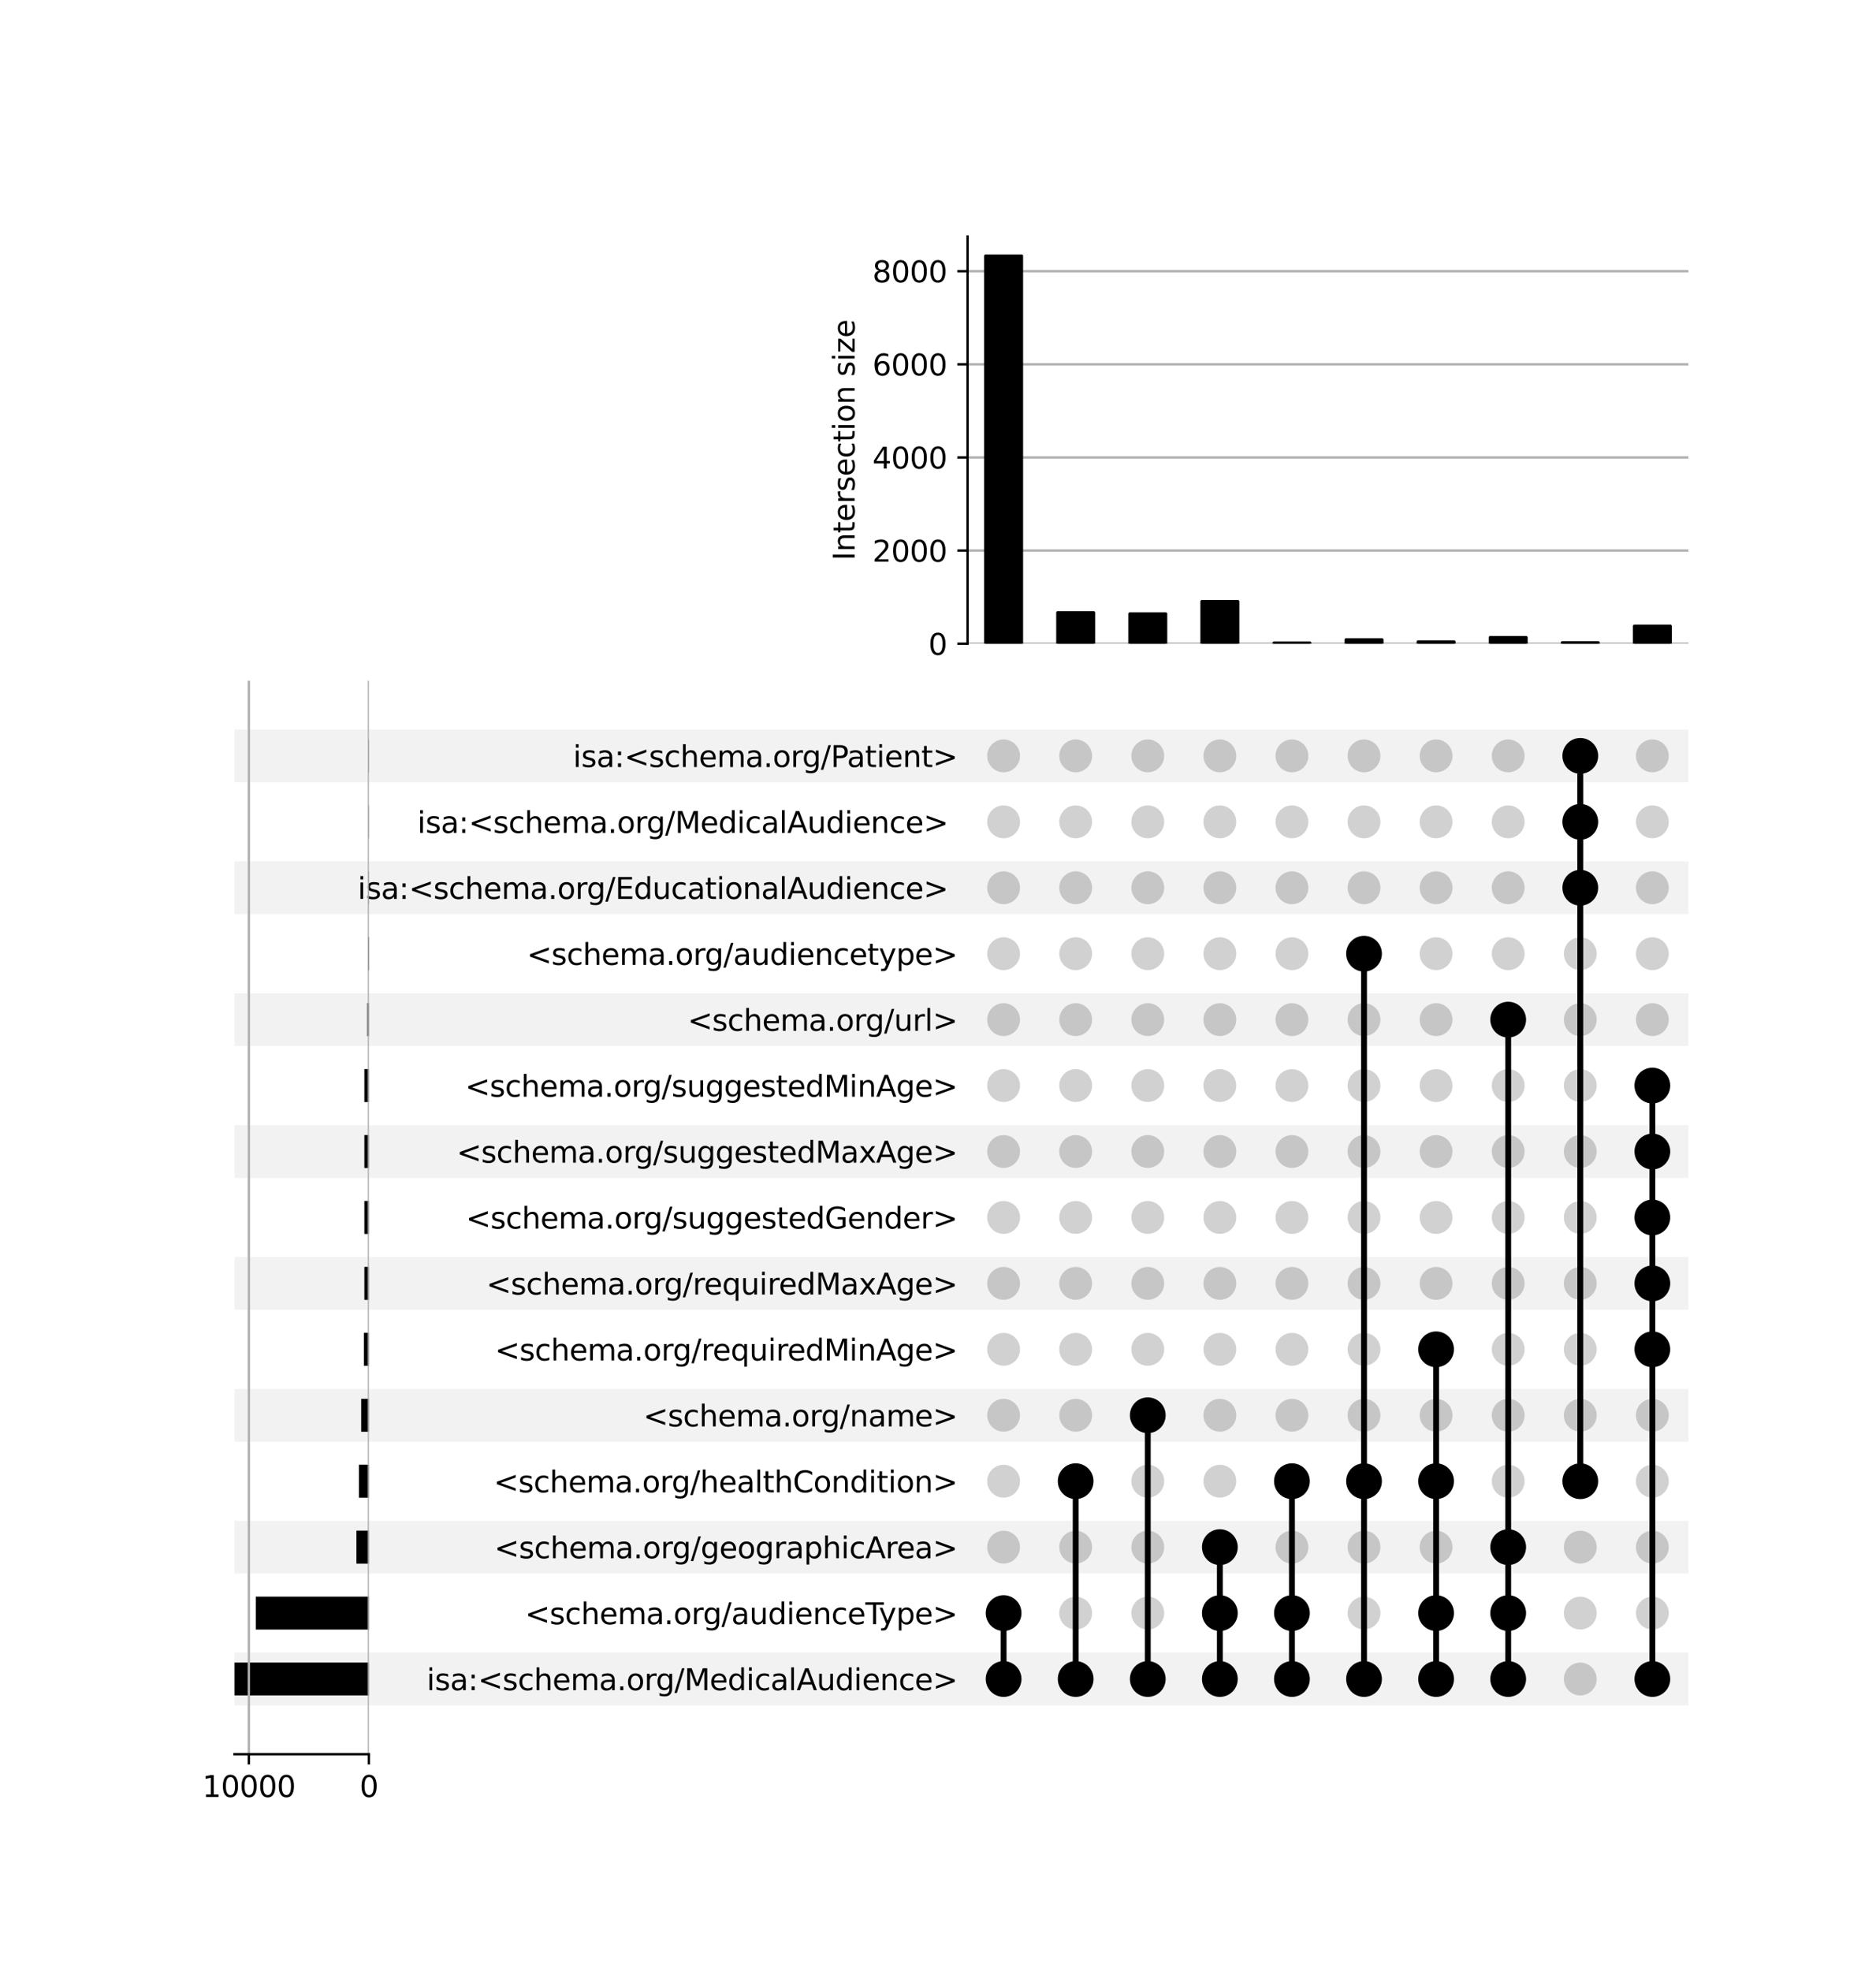 <?xml version="1.0" encoding="utf-8" standalone="no"?>
<!DOCTYPE svg PUBLIC "-//W3C//DTD SVG 1.1//EN"
  "http://www.w3.org/Graphics/SVG/1.1/DTD/svg11.dtd">
<svg xmlns:xlink="http://www.w3.org/1999/xlink" width="640pt" height="672pt" viewBox="0 0 640 672" xmlns="http://www.w3.org/2000/svg" version="1.1">
 <defs>
  <style type="text/css">*{stroke-linejoin: round; stroke-linecap: butt}</style>
 </defs>
 <g id="figure_1">
  <g id="patch_1">
   <path d="M 0 672 
L 640 672 
L 640 0 
L 0 0 
z
" style="fill: #ffffff"/>
  </g>
  <g id="axes_1">
   <g id="patch_2">
    <path d="M 80 581.444 
L 576 581.444 
L 576 563.459 
L 80 563.459 
z
" clip-path="url(#p6082b66173)" style="fill-opacity: 0.051"/>
   </g>
   <g id="patch_3">
    <path d="M 80 536.481 
L 576 536.481 
L 576 518.497 
L 80 518.497 
z
" clip-path="url(#p6082b66173)" style="fill-opacity: 0.051"/>
   </g>
   <g id="patch_4">
    <path d="M 80 491.519 
L 576 491.519 
L 576 473.534 
L 80 473.534 
z
" clip-path="url(#p6082b66173)" style="fill-opacity: 0.051"/>
   </g>
   <g id="patch_5">
    <path d="M 80 446.557 
L 576 446.557 
L 576 428.572 
L 80 428.572 
z
" clip-path="url(#p6082b66173)" style="fill-opacity: 0.051"/>
   </g>
   <g id="patch_6">
    <path d="M 80 401.594 
L 576 401.594 
L 576 383.609 
L 80 383.609 
z
" clip-path="url(#p6082b66173)" style="fill-opacity: 0.051"/>
   </g>
   <g id="patch_7">
    <path d="M 80 356.632 
L 576 356.632 
L 576 338.647 
L 80 338.647 
z
" clip-path="url(#p6082b66173)" style="fill-opacity: 0.051"/>
   </g>
   <g id="patch_8">
    <path d="M 80 311.669 
L 576 311.669 
L 576 293.684 
L 80 293.684 
z
" clip-path="url(#p6082b66173)" style="fill-opacity: 0.051"/>
   </g>
   <g id="patch_9">
    <path d="M 80 266.707 
L 576 266.707 
L 576 248.722 
L 80 248.722 
z
" clip-path="url(#p6082b66173)" style="fill-opacity: 0.051"/>
   </g>
   <g id="matplotlib.axis_1"/>
   <g id="matplotlib.axis_2">
    <g id="ytick_1"/>
    <g id="ytick_2"/>
    <g id="ytick_3"/>
    <g id="ytick_4"/>
    <g id="ytick_5"/>
    <g id="ytick_6"/>
    <g id="ytick_7"/>
    <g id="ytick_8"/>
    <g id="ytick_9"/>
    <g id="ytick_10"/>
    <g id="ytick_11"/>
    <g id="ytick_12"/>
    <g id="ytick_13"/>
    <g id="ytick_14"/>
    <g id="ytick_15"/>
   </g>
  </g>
  <g id="axes_2">
   <g id="matplotlib.axis_3">
    <g id="ytick_16">
     <g id="line2d_1"/>
     <g id="text_1">
      <!-- isa:&lt;schema.org/MedicalAudience&gt; -->
      <g transform="translate(145.564 576.251) scale(0.1 -0.1)">
       <defs>
        <path id="DejaVuSans-69" d="M 603 3500 
L 1178 3500 
L 1178 0 
L 603 0 
L 603 3500 
z
M 603 4863 
L 1178 4863 
L 1178 4134 
L 603 4134 
L 603 4863 
z
" transform="scale(0.016)"/>
        <path id="DejaVuSans-73" d="M 2834 3397 
L 2834 2853 
Q 2591 2978 2328 3040 
Q 2066 3103 1784 3103 
Q 1356 3103 1142 2972 
Q 928 2841 928 2578 
Q 928 2378 1081 2264 
Q 1234 2150 1697 2047 
L 1894 2003 
Q 2506 1872 2764 1633 
Q 3022 1394 3022 966 
Q 3022 478 2636 193 
Q 2250 -91 1575 -91 
Q 1294 -91 989 -36 
Q 684 19 347 128 
L 347 722 
Q 666 556 975 473 
Q 1284 391 1588 391 
Q 1994 391 2212 530 
Q 2431 669 2431 922 
Q 2431 1156 2273 1281 
Q 2116 1406 1581 1522 
L 1381 1569 
Q 847 1681 609 1914 
Q 372 2147 372 2553 
Q 372 3047 722 3315 
Q 1072 3584 1716 3584 
Q 2034 3584 2315 3537 
Q 2597 3491 2834 3397 
z
" transform="scale(0.016)"/>
        <path id="DejaVuSans-61" d="M 2194 1759 
Q 1497 1759 1228 1600 
Q 959 1441 959 1056 
Q 959 750 1161 570 
Q 1363 391 1709 391 
Q 2188 391 2477 730 
Q 2766 1069 2766 1631 
L 2766 1759 
L 2194 1759 
z
M 3341 1997 
L 3341 0 
L 2766 0 
L 2766 531 
Q 2569 213 2275 61 
Q 1981 -91 1556 -91 
Q 1019 -91 701 211 
Q 384 513 384 1019 
Q 384 1609 779 1909 
Q 1175 2209 1959 2209 
L 2766 2209 
L 2766 2266 
Q 2766 2663 2505 2880 
Q 2244 3097 1772 3097 
Q 1472 3097 1187 3025 
Q 903 2953 641 2809 
L 641 3341 
Q 956 3463 1253 3523 
Q 1550 3584 1831 3584 
Q 2591 3584 2966 3190 
Q 3341 2797 3341 1997 
z
" transform="scale(0.016)"/>
        <path id="DejaVuSans-3a" d="M 750 794 
L 1409 794 
L 1409 0 
L 750 0 
L 750 794 
z
M 750 3309 
L 1409 3309 
L 1409 2516 
L 750 2516 
L 750 3309 
z
" transform="scale(0.016)"/>
        <path id="DejaVuSans-3c" d="M 4684 3150 
L 1459 2003 
L 4684 863 
L 4684 294 
L 678 1747 
L 678 2266 
L 4684 3719 
L 4684 3150 
z
" transform="scale(0.016)"/>
        <path id="DejaVuSans-63" d="M 3122 3366 
L 3122 2828 
Q 2878 2963 2633 3030 
Q 2388 3097 2138 3097 
Q 1578 3097 1268 2742 
Q 959 2388 959 1747 
Q 959 1106 1268 751 
Q 1578 397 2138 397 
Q 2388 397 2633 464 
Q 2878 531 3122 666 
L 3122 134 
Q 2881 22 2623 -34 
Q 2366 -91 2075 -91 
Q 1284 -91 818 406 
Q 353 903 353 1747 
Q 353 2603 823 3093 
Q 1294 3584 2113 3584 
Q 2378 3584 2631 3529 
Q 2884 3475 3122 3366 
z
" transform="scale(0.016)"/>
        <path id="DejaVuSans-68" d="M 3513 2113 
L 3513 0 
L 2938 0 
L 2938 2094 
Q 2938 2591 2744 2837 
Q 2550 3084 2163 3084 
Q 1697 3084 1428 2787 
Q 1159 2491 1159 1978 
L 1159 0 
L 581 0 
L 581 4863 
L 1159 4863 
L 1159 2956 
Q 1366 3272 1645 3428 
Q 1925 3584 2291 3584 
Q 2894 3584 3203 3211 
Q 3513 2838 3513 2113 
z
" transform="scale(0.016)"/>
        <path id="DejaVuSans-65" d="M 3597 1894 
L 3597 1613 
L 953 1613 
Q 991 1019 1311 708 
Q 1631 397 2203 397 
Q 2534 397 2845 478 
Q 3156 559 3463 722 
L 3463 178 
Q 3153 47 2828 -22 
Q 2503 -91 2169 -91 
Q 1331 -91 842 396 
Q 353 884 353 1716 
Q 353 2575 817 3079 
Q 1281 3584 2069 3584 
Q 2775 3584 3186 3129 
Q 3597 2675 3597 1894 
z
M 3022 2063 
Q 3016 2534 2758 2815 
Q 2500 3097 2075 3097 
Q 1594 3097 1305 2825 
Q 1016 2553 972 2059 
L 3022 2063 
z
" transform="scale(0.016)"/>
        <path id="DejaVuSans-6d" d="M 3328 2828 
Q 3544 3216 3844 3400 
Q 4144 3584 4550 3584 
Q 5097 3584 5394 3201 
Q 5691 2819 5691 2113 
L 5691 0 
L 5113 0 
L 5113 2094 
Q 5113 2597 4934 2840 
Q 4756 3084 4391 3084 
Q 3944 3084 3684 2787 
Q 3425 2491 3425 1978 
L 3425 0 
L 2847 0 
L 2847 2094 
Q 2847 2600 2669 2842 
Q 2491 3084 2119 3084 
Q 1678 3084 1418 2786 
Q 1159 2488 1159 1978 
L 1159 0 
L 581 0 
L 581 3500 
L 1159 3500 
L 1159 2956 
Q 1356 3278 1631 3431 
Q 1906 3584 2284 3584 
Q 2666 3584 2933 3390 
Q 3200 3197 3328 2828 
z
" transform="scale(0.016)"/>
        <path id="DejaVuSans-2e" d="M 684 794 
L 1344 794 
L 1344 0 
L 684 0 
L 684 794 
z
" transform="scale(0.016)"/>
        <path id="DejaVuSans-6f" d="M 1959 3097 
Q 1497 3097 1228 2736 
Q 959 2375 959 1747 
Q 959 1119 1226 758 
Q 1494 397 1959 397 
Q 2419 397 2687 759 
Q 2956 1122 2956 1747 
Q 2956 2369 2687 2733 
Q 2419 3097 1959 3097 
z
M 1959 3584 
Q 2709 3584 3137 3096 
Q 3566 2609 3566 1747 
Q 3566 888 3137 398 
Q 2709 -91 1959 -91 
Q 1206 -91 779 398 
Q 353 888 353 1747 
Q 353 2609 779 3096 
Q 1206 3584 1959 3584 
z
" transform="scale(0.016)"/>
        <path id="DejaVuSans-72" d="M 2631 2963 
Q 2534 3019 2420 3045 
Q 2306 3072 2169 3072 
Q 1681 3072 1420 2755 
Q 1159 2438 1159 1844 
L 1159 0 
L 581 0 
L 581 3500 
L 1159 3500 
L 1159 2956 
Q 1341 3275 1631 3429 
Q 1922 3584 2338 3584 
Q 2397 3584 2469 3576 
Q 2541 3569 2628 3553 
L 2631 2963 
z
" transform="scale(0.016)"/>
        <path id="DejaVuSans-67" d="M 2906 1791 
Q 2906 2416 2648 2759 
Q 2391 3103 1925 3103 
Q 1463 3103 1205 2759 
Q 947 2416 947 1791 
Q 947 1169 1205 825 
Q 1463 481 1925 481 
Q 2391 481 2648 825 
Q 2906 1169 2906 1791 
z
M 3481 434 
Q 3481 -459 3084 -895 
Q 2688 -1331 1869 -1331 
Q 1566 -1331 1297 -1286 
Q 1028 -1241 775 -1147 
L 775 -588 
Q 1028 -725 1275 -790 
Q 1522 -856 1778 -856 
Q 2344 -856 2625 -561 
Q 2906 -266 2906 331 
L 2906 616 
Q 2728 306 2450 153 
Q 2172 0 1784 0 
Q 1141 0 747 490 
Q 353 981 353 1791 
Q 353 2603 747 3093 
Q 1141 3584 1784 3584 
Q 2172 3584 2450 3431 
Q 2728 3278 2906 2969 
L 2906 3500 
L 3481 3500 
L 3481 434 
z
" transform="scale(0.016)"/>
        <path id="DejaVuSans-2f" d="M 1625 4666 
L 2156 4666 
L 531 -594 
L 0 -594 
L 1625 4666 
z
" transform="scale(0.016)"/>
        <path id="DejaVuSans-4d" d="M 628 4666 
L 1569 4666 
L 2759 1491 
L 3956 4666 
L 4897 4666 
L 4897 0 
L 4281 0 
L 4281 4097 
L 3078 897 
L 2444 897 
L 1241 4097 
L 1241 0 
L 628 0 
L 628 4666 
z
" transform="scale(0.016)"/>
        <path id="DejaVuSans-64" d="M 2906 2969 
L 2906 4863 
L 3481 4863 
L 3481 0 
L 2906 0 
L 2906 525 
Q 2725 213 2448 61 
Q 2172 -91 1784 -91 
Q 1150 -91 751 415 
Q 353 922 353 1747 
Q 353 2572 751 3078 
Q 1150 3584 1784 3584 
Q 2172 3584 2448 3432 
Q 2725 3281 2906 2969 
z
M 947 1747 
Q 947 1113 1208 752 
Q 1469 391 1925 391 
Q 2381 391 2643 752 
Q 2906 1113 2906 1747 
Q 2906 2381 2643 2742 
Q 2381 3103 1925 3103 
Q 1469 3103 1208 2742 
Q 947 2381 947 1747 
z
" transform="scale(0.016)"/>
        <path id="DejaVuSans-6c" d="M 603 4863 
L 1178 4863 
L 1178 0 
L 603 0 
L 603 4863 
z
" transform="scale(0.016)"/>
        <path id="DejaVuSans-41" d="M 2188 4044 
L 1331 1722 
L 3047 1722 
L 2188 4044 
z
M 1831 4666 
L 2547 4666 
L 4325 0 
L 3669 0 
L 3244 1197 
L 1141 1197 
L 716 0 
L 50 0 
L 1831 4666 
z
" transform="scale(0.016)"/>
        <path id="DejaVuSans-75" d="M 544 1381 
L 544 3500 
L 1119 3500 
L 1119 1403 
Q 1119 906 1312 657 
Q 1506 409 1894 409 
Q 2359 409 2629 706 
Q 2900 1003 2900 1516 
L 2900 3500 
L 3475 3500 
L 3475 0 
L 2900 0 
L 2900 538 
Q 2691 219 2414 64 
Q 2138 -91 1772 -91 
Q 1169 -91 856 284 
Q 544 659 544 1381 
z
M 1991 3584 
L 1991 3584 
z
" transform="scale(0.016)"/>
        <path id="DejaVuSans-6e" d="M 3513 2113 
L 3513 0 
L 2938 0 
L 2938 2094 
Q 2938 2591 2744 2837 
Q 2550 3084 2163 3084 
Q 1697 3084 1428 2787 
Q 1159 2491 1159 1978 
L 1159 0 
L 581 0 
L 581 3500 
L 1159 3500 
L 1159 2956 
Q 1366 3272 1645 3428 
Q 1925 3584 2291 3584 
Q 2894 3584 3203 3211 
Q 3513 2838 3513 2113 
z
" transform="scale(0.016)"/>
        <path id="DejaVuSans-3e" d="M 678 3150 
L 678 3719 
L 4684 2266 
L 4684 1747 
L 678 294 
L 678 863 
L 3897 2003 
L 678 3150 
z
" transform="scale(0.016)"/>
       </defs>
       <use xlink:href="#DejaVuSans-69"/>
       <use xlink:href="#DejaVuSans-73" x="27.783"/>
       <use xlink:href="#DejaVuSans-61" x="79.883"/>
       <use xlink:href="#DejaVuSans-3a" x="141.162"/>
       <use xlink:href="#DejaVuSans-3c" x="174.854"/>
       <use xlink:href="#DejaVuSans-73" x="258.643"/>
       <use xlink:href="#DejaVuSans-63" x="310.742"/>
       <use xlink:href="#DejaVuSans-68" x="365.723"/>
       <use xlink:href="#DejaVuSans-65" x="429.102"/>
       <use xlink:href="#DejaVuSans-6d" x="490.625"/>
       <use xlink:href="#DejaVuSans-61" x="588.037"/>
       <use xlink:href="#DejaVuSans-2e" x="649.316"/>
       <use xlink:href="#DejaVuSans-6f" x="681.104"/>
       <use xlink:href="#DejaVuSans-72" x="742.285"/>
       <use xlink:href="#DejaVuSans-67" x="781.648"/>
       <use xlink:href="#DejaVuSans-2f" x="845.125"/>
       <use xlink:href="#DejaVuSans-4d" x="878.816"/>
       <use xlink:href="#DejaVuSans-65" x="965.096"/>
       <use xlink:href="#DejaVuSans-64" x="1026.619"/>
       <use xlink:href="#DejaVuSans-69" x="1090.096"/>
       <use xlink:href="#DejaVuSans-63" x="1117.879"/>
       <use xlink:href="#DejaVuSans-61" x="1172.859"/>
       <use xlink:href="#DejaVuSans-6c" x="1234.139"/>
       <use xlink:href="#DejaVuSans-41" x="1261.922"/>
       <use xlink:href="#DejaVuSans-75" x="1330.33"/>
       <use xlink:href="#DejaVuSans-64" x="1393.709"/>
       <use xlink:href="#DejaVuSans-69" x="1457.186"/>
       <use xlink:href="#DejaVuSans-65" x="1484.969"/>
       <use xlink:href="#DejaVuSans-6e" x="1546.492"/>
       <use xlink:href="#DejaVuSans-63" x="1609.871"/>
       <use xlink:href="#DejaVuSans-65" x="1664.852"/>
       <use xlink:href="#DejaVuSans-3e" x="1726.375"/>
      </g>
     </g>
    </g>
    <g id="ytick_17">
     <g id="line2d_2"/>
     <g id="text_2">
      <!-- &lt;schema.org/audienceType&gt; -->
      <g transform="translate(179.107 553.769) scale(0.1 -0.1)">
       <defs>
        <path id="DejaVuSans-54" d="M -19 4666 
L 3928 4666 
L 3928 4134 
L 2272 4134 
L 2272 0 
L 1638 0 
L 1638 4134 
L -19 4134 
L -19 4666 
z
" transform="scale(0.016)"/>
        <path id="DejaVuSans-79" d="M 2059 -325 
Q 1816 -950 1584 -1140 
Q 1353 -1331 966 -1331 
L 506 -1331 
L 506 -850 
L 844 -850 
Q 1081 -850 1212 -737 
Q 1344 -625 1503 -206 
L 1606 56 
L 191 3500 
L 800 3500 
L 1894 763 
L 2988 3500 
L 3597 3500 
L 2059 -325 
z
" transform="scale(0.016)"/>
        <path id="DejaVuSans-70" d="M 1159 525 
L 1159 -1331 
L 581 -1331 
L 581 3500 
L 1159 3500 
L 1159 2969 
Q 1341 3281 1617 3432 
Q 1894 3584 2278 3584 
Q 2916 3584 3314 3078 
Q 3713 2572 3713 1747 
Q 3713 922 3314 415 
Q 2916 -91 2278 -91 
Q 1894 -91 1617 61 
Q 1341 213 1159 525 
z
M 3116 1747 
Q 3116 2381 2855 2742 
Q 2594 3103 2138 3103 
Q 1681 3103 1420 2742 
Q 1159 2381 1159 1747 
Q 1159 1113 1420 752 
Q 1681 391 2138 391 
Q 2594 391 2855 752 
Q 3116 1113 3116 1747 
z
" transform="scale(0.016)"/>
       </defs>
       <use xlink:href="#DejaVuSans-3c"/>
       <use xlink:href="#DejaVuSans-73" x="83.789"/>
       <use xlink:href="#DejaVuSans-63" x="135.889"/>
       <use xlink:href="#DejaVuSans-68" x="190.869"/>
       <use xlink:href="#DejaVuSans-65" x="254.248"/>
       <use xlink:href="#DejaVuSans-6d" x="315.771"/>
       <use xlink:href="#DejaVuSans-61" x="413.184"/>
       <use xlink:href="#DejaVuSans-2e" x="474.463"/>
       <use xlink:href="#DejaVuSans-6f" x="506.25"/>
       <use xlink:href="#DejaVuSans-72" x="567.432"/>
       <use xlink:href="#DejaVuSans-67" x="606.795"/>
       <use xlink:href="#DejaVuSans-2f" x="670.271"/>
       <use xlink:href="#DejaVuSans-61" x="703.963"/>
       <use xlink:href="#DejaVuSans-75" x="765.242"/>
       <use xlink:href="#DejaVuSans-64" x="828.621"/>
       <use xlink:href="#DejaVuSans-69" x="892.098"/>
       <use xlink:href="#DejaVuSans-65" x="919.881"/>
       <use xlink:href="#DejaVuSans-6e" x="981.404"/>
       <use xlink:href="#DejaVuSans-63" x="1044.783"/>
       <use xlink:href="#DejaVuSans-65" x="1099.764"/>
       <use xlink:href="#DejaVuSans-54" x="1161.287"/>
       <use xlink:href="#DejaVuSans-79" x="1206.746"/>
       <use xlink:href="#DejaVuSans-70" x="1265.926"/>
       <use xlink:href="#DejaVuSans-65" x="1329.402"/>
       <use xlink:href="#DejaVuSans-3e" x="1390.926"/>
      </g>
     </g>
    </g>
    <g id="ytick_18">
     <g id="line2d_3"/>
     <g id="text_3">
      <!-- &lt;schema.org/geographicArea&gt; -->
      <g transform="translate(168.629 531.288) scale(0.1 -0.1)">
       <use xlink:href="#DejaVuSans-3c"/>
       <use xlink:href="#DejaVuSans-73" x="83.789"/>
       <use xlink:href="#DejaVuSans-63" x="135.889"/>
       <use xlink:href="#DejaVuSans-68" x="190.869"/>
       <use xlink:href="#DejaVuSans-65" x="254.248"/>
       <use xlink:href="#DejaVuSans-6d" x="315.771"/>
       <use xlink:href="#DejaVuSans-61" x="413.184"/>
       <use xlink:href="#DejaVuSans-2e" x="474.463"/>
       <use xlink:href="#DejaVuSans-6f" x="506.25"/>
       <use xlink:href="#DejaVuSans-72" x="567.432"/>
       <use xlink:href="#DejaVuSans-67" x="606.795"/>
       <use xlink:href="#DejaVuSans-2f" x="670.271"/>
       <use xlink:href="#DejaVuSans-67" x="703.963"/>
       <use xlink:href="#DejaVuSans-65" x="767.439"/>
       <use xlink:href="#DejaVuSans-6f" x="828.963"/>
       <use xlink:href="#DejaVuSans-67" x="890.145"/>
       <use xlink:href="#DejaVuSans-72" x="953.621"/>
       <use xlink:href="#DejaVuSans-61" x="994.734"/>
       <use xlink:href="#DejaVuSans-70" x="1056.014"/>
       <use xlink:href="#DejaVuSans-68" x="1119.49"/>
       <use xlink:href="#DejaVuSans-69" x="1182.869"/>
       <use xlink:href="#DejaVuSans-63" x="1210.652"/>
       <use xlink:href="#DejaVuSans-41" x="1265.633"/>
       <use xlink:href="#DejaVuSans-72" x="1334.041"/>
       <use xlink:href="#DejaVuSans-65" x="1372.904"/>
       <use xlink:href="#DejaVuSans-61" x="1434.428"/>
       <use xlink:href="#DejaVuSans-3e" x="1495.707"/>
      </g>
     </g>
    </g>
    <g id="ytick_19">
     <g id="line2d_4"/>
     <g id="text_4">
      <!-- &lt;schema.org/healthCondition&gt; -->
      <g transform="translate(168.432 508.807) scale(0.1 -0.1)">
       <defs>
        <path id="DejaVuSans-74" d="M 1172 4494 
L 1172 3500 
L 2356 3500 
L 2356 3053 
L 1172 3053 
L 1172 1153 
Q 1172 725 1289 603 
Q 1406 481 1766 481 
L 2356 481 
L 2356 0 
L 1766 0 
Q 1100 0 847 248 
Q 594 497 594 1153 
L 594 3053 
L 172 3053 
L 172 3500 
L 594 3500 
L 594 4494 
L 1172 4494 
z
" transform="scale(0.016)"/>
        <path id="DejaVuSans-43" d="M 4122 4306 
L 4122 3641 
Q 3803 3938 3442 4084 
Q 3081 4231 2675 4231 
Q 1875 4231 1450 3742 
Q 1025 3253 1025 2328 
Q 1025 1406 1450 917 
Q 1875 428 2675 428 
Q 3081 428 3442 575 
Q 3803 722 4122 1019 
L 4122 359 
Q 3791 134 3420 21 
Q 3050 -91 2638 -91 
Q 1578 -91 968 557 
Q 359 1206 359 2328 
Q 359 3453 968 4101 
Q 1578 4750 2638 4750 
Q 3056 4750 3426 4639 
Q 3797 4528 4122 4306 
z
" transform="scale(0.016)"/>
       </defs>
       <use xlink:href="#DejaVuSans-3c"/>
       <use xlink:href="#DejaVuSans-73" x="83.789"/>
       <use xlink:href="#DejaVuSans-63" x="135.889"/>
       <use xlink:href="#DejaVuSans-68" x="190.869"/>
       <use xlink:href="#DejaVuSans-65" x="254.248"/>
       <use xlink:href="#DejaVuSans-6d" x="315.771"/>
       <use xlink:href="#DejaVuSans-61" x="413.184"/>
       <use xlink:href="#DejaVuSans-2e" x="474.463"/>
       <use xlink:href="#DejaVuSans-6f" x="506.25"/>
       <use xlink:href="#DejaVuSans-72" x="567.432"/>
       <use xlink:href="#DejaVuSans-67" x="606.795"/>
       <use xlink:href="#DejaVuSans-2f" x="670.271"/>
       <use xlink:href="#DejaVuSans-68" x="703.963"/>
       <use xlink:href="#DejaVuSans-65" x="767.342"/>
       <use xlink:href="#DejaVuSans-61" x="828.865"/>
       <use xlink:href="#DejaVuSans-6c" x="890.145"/>
       <use xlink:href="#DejaVuSans-74" x="917.928"/>
       <use xlink:href="#DejaVuSans-68" x="957.137"/>
       <use xlink:href="#DejaVuSans-43" x="1020.516"/>
       <use xlink:href="#DejaVuSans-6f" x="1090.34"/>
       <use xlink:href="#DejaVuSans-6e" x="1151.521"/>
       <use xlink:href="#DejaVuSans-64" x="1214.9"/>
       <use xlink:href="#DejaVuSans-69" x="1278.377"/>
       <use xlink:href="#DejaVuSans-74" x="1306.16"/>
       <use xlink:href="#DejaVuSans-69" x="1345.369"/>
       <use xlink:href="#DejaVuSans-6f" x="1373.152"/>
       <use xlink:href="#DejaVuSans-6e" x="1434.334"/>
       <use xlink:href="#DejaVuSans-3e" x="1497.713"/>
      </g>
     </g>
    </g>
    <g id="ytick_20">
     <g id="line2d_5"/>
     <g id="text_5">
      <!-- &lt;schema.org/name&gt; -->
      <g transform="translate(219.448 486.326) scale(0.1 -0.1)">
       <use xlink:href="#DejaVuSans-3c"/>
       <use xlink:href="#DejaVuSans-73" x="83.789"/>
       <use xlink:href="#DejaVuSans-63" x="135.889"/>
       <use xlink:href="#DejaVuSans-68" x="190.869"/>
       <use xlink:href="#DejaVuSans-65" x="254.248"/>
       <use xlink:href="#DejaVuSans-6d" x="315.771"/>
       <use xlink:href="#DejaVuSans-61" x="413.184"/>
       <use xlink:href="#DejaVuSans-2e" x="474.463"/>
       <use xlink:href="#DejaVuSans-6f" x="506.25"/>
       <use xlink:href="#DejaVuSans-72" x="567.432"/>
       <use xlink:href="#DejaVuSans-67" x="606.795"/>
       <use xlink:href="#DejaVuSans-2f" x="670.271"/>
       <use xlink:href="#DejaVuSans-6e" x="703.963"/>
       <use xlink:href="#DejaVuSans-61" x="767.342"/>
       <use xlink:href="#DejaVuSans-6d" x="828.621"/>
       <use xlink:href="#DejaVuSans-65" x="926.033"/>
       <use xlink:href="#DejaVuSans-3e" x="987.557"/>
      </g>
     </g>
    </g>
    <g id="ytick_21">
     <g id="line2d_6"/>
     <g id="text_6">
      <!-- &lt;schema.org/requiredMinAge&gt; -->
      <g transform="translate(168.831 463.845) scale(0.1 -0.1)">
       <defs>
        <path id="DejaVuSans-71" d="M 947 1747 
Q 947 1113 1208 752 
Q 1469 391 1925 391 
Q 2381 391 2643 752 
Q 2906 1113 2906 1747 
Q 2906 2381 2643 2742 
Q 2381 3103 1925 3103 
Q 1469 3103 1208 2742 
Q 947 2381 947 1747 
z
M 2906 525 
Q 2725 213 2448 61 
Q 2172 -91 1784 -91 
Q 1150 -91 751 415 
Q 353 922 353 1747 
Q 353 2572 751 3078 
Q 1150 3584 1784 3584 
Q 2172 3584 2448 3432 
Q 2725 3281 2906 2969 
L 2906 3500 
L 3481 3500 
L 3481 -1331 
L 2906 -1331 
L 2906 525 
z
" transform="scale(0.016)"/>
       </defs>
       <use xlink:href="#DejaVuSans-3c"/>
       <use xlink:href="#DejaVuSans-73" x="83.789"/>
       <use xlink:href="#DejaVuSans-63" x="135.889"/>
       <use xlink:href="#DejaVuSans-68" x="190.869"/>
       <use xlink:href="#DejaVuSans-65" x="254.248"/>
       <use xlink:href="#DejaVuSans-6d" x="315.771"/>
       <use xlink:href="#DejaVuSans-61" x="413.184"/>
       <use xlink:href="#DejaVuSans-2e" x="474.463"/>
       <use xlink:href="#DejaVuSans-6f" x="506.25"/>
       <use xlink:href="#DejaVuSans-72" x="567.432"/>
       <use xlink:href="#DejaVuSans-67" x="606.795"/>
       <use xlink:href="#DejaVuSans-2f" x="670.271"/>
       <use xlink:href="#DejaVuSans-72" x="703.963"/>
       <use xlink:href="#DejaVuSans-65" x="742.826"/>
       <use xlink:href="#DejaVuSans-71" x="804.35"/>
       <use xlink:href="#DejaVuSans-75" x="867.826"/>
       <use xlink:href="#DejaVuSans-69" x="931.205"/>
       <use xlink:href="#DejaVuSans-72" x="958.988"/>
       <use xlink:href="#DejaVuSans-65" x="997.852"/>
       <use xlink:href="#DejaVuSans-64" x="1059.375"/>
       <use xlink:href="#DejaVuSans-4d" x="1122.852"/>
       <use xlink:href="#DejaVuSans-69" x="1209.131"/>
       <use xlink:href="#DejaVuSans-6e" x="1236.914"/>
       <use xlink:href="#DejaVuSans-41" x="1300.293"/>
       <use xlink:href="#DejaVuSans-67" x="1368.701"/>
       <use xlink:href="#DejaVuSans-65" x="1432.178"/>
       <use xlink:href="#DejaVuSans-3e" x="1493.701"/>
      </g>
     </g>
    </g>
    <g id="ytick_22">
     <g id="line2d_7"/>
     <g id="text_7">
      <!-- &lt;schema.org/requiredMaxAge&gt; -->
      <g transform="translate(165.9 441.363) scale(0.1 -0.1)">
       <defs>
        <path id="DejaVuSans-78" d="M 3513 3500 
L 2247 1797 
L 3578 0 
L 2900 0 
L 1881 1375 
L 863 0 
L 184 0 
L 1544 1831 
L 300 3500 
L 978 3500 
L 1906 2253 
L 2834 3500 
L 3513 3500 
z
" transform="scale(0.016)"/>
       </defs>
       <use xlink:href="#DejaVuSans-3c"/>
       <use xlink:href="#DejaVuSans-73" x="83.789"/>
       <use xlink:href="#DejaVuSans-63" x="135.889"/>
       <use xlink:href="#DejaVuSans-68" x="190.869"/>
       <use xlink:href="#DejaVuSans-65" x="254.248"/>
       <use xlink:href="#DejaVuSans-6d" x="315.771"/>
       <use xlink:href="#DejaVuSans-61" x="413.184"/>
       <use xlink:href="#DejaVuSans-2e" x="474.463"/>
       <use xlink:href="#DejaVuSans-6f" x="506.25"/>
       <use xlink:href="#DejaVuSans-72" x="567.432"/>
       <use xlink:href="#DejaVuSans-67" x="606.795"/>
       <use xlink:href="#DejaVuSans-2f" x="670.271"/>
       <use xlink:href="#DejaVuSans-72" x="703.963"/>
       <use xlink:href="#DejaVuSans-65" x="742.826"/>
       <use xlink:href="#DejaVuSans-71" x="804.35"/>
       <use xlink:href="#DejaVuSans-75" x="867.826"/>
       <use xlink:href="#DejaVuSans-69" x="931.205"/>
       <use xlink:href="#DejaVuSans-72" x="958.988"/>
       <use xlink:href="#DejaVuSans-65" x="997.852"/>
       <use xlink:href="#DejaVuSans-64" x="1059.375"/>
       <use xlink:href="#DejaVuSans-4d" x="1122.852"/>
       <use xlink:href="#DejaVuSans-61" x="1209.131"/>
       <use xlink:href="#DejaVuSans-78" x="1270.41"/>
       <use xlink:href="#DejaVuSans-41" x="1329.59"/>
       <use xlink:href="#DejaVuSans-67" x="1397.998"/>
       <use xlink:href="#DejaVuSans-65" x="1461.475"/>
       <use xlink:href="#DejaVuSans-3e" x="1522.998"/>
      </g>
     </g>
    </g>
    <g id="ytick_23">
     <g id="line2d_8"/>
     <g id="text_8">
      <!-- &lt;schema.org/suggestedGender&gt; -->
      <g transform="translate(158.928 418.882) scale(0.1 -0.1)">
       <defs>
        <path id="DejaVuSans-47" d="M 3809 666 
L 3809 1919 
L 2778 1919 
L 2778 2438 
L 4434 2438 
L 4434 434 
Q 4069 175 3628 42 
Q 3188 -91 2688 -91 
Q 1594 -91 976 548 
Q 359 1188 359 2328 
Q 359 3472 976 4111 
Q 1594 4750 2688 4750 
Q 3144 4750 3555 4637 
Q 3966 4525 4313 4306 
L 4313 3634 
Q 3963 3931 3569 4081 
Q 3175 4231 2741 4231 
Q 1884 4231 1454 3753 
Q 1025 3275 1025 2328 
Q 1025 1384 1454 906 
Q 1884 428 2741 428 
Q 3075 428 3337 486 
Q 3600 544 3809 666 
z
" transform="scale(0.016)"/>
       </defs>
       <use xlink:href="#DejaVuSans-3c"/>
       <use xlink:href="#DejaVuSans-73" x="83.789"/>
       <use xlink:href="#DejaVuSans-63" x="135.889"/>
       <use xlink:href="#DejaVuSans-68" x="190.869"/>
       <use xlink:href="#DejaVuSans-65" x="254.248"/>
       <use xlink:href="#DejaVuSans-6d" x="315.771"/>
       <use xlink:href="#DejaVuSans-61" x="413.184"/>
       <use xlink:href="#DejaVuSans-2e" x="474.463"/>
       <use xlink:href="#DejaVuSans-6f" x="506.25"/>
       <use xlink:href="#DejaVuSans-72" x="567.432"/>
       <use xlink:href="#DejaVuSans-67" x="606.795"/>
       <use xlink:href="#DejaVuSans-2f" x="670.271"/>
       <use xlink:href="#DejaVuSans-73" x="703.963"/>
       <use xlink:href="#DejaVuSans-75" x="756.062"/>
       <use xlink:href="#DejaVuSans-67" x="819.441"/>
       <use xlink:href="#DejaVuSans-67" x="882.918"/>
       <use xlink:href="#DejaVuSans-65" x="946.395"/>
       <use xlink:href="#DejaVuSans-73" x="1007.918"/>
       <use xlink:href="#DejaVuSans-74" x="1060.018"/>
       <use xlink:href="#DejaVuSans-65" x="1099.227"/>
       <use xlink:href="#DejaVuSans-64" x="1160.75"/>
       <use xlink:href="#DejaVuSans-47" x="1224.227"/>
       <use xlink:href="#DejaVuSans-65" x="1301.717"/>
       <use xlink:href="#DejaVuSans-6e" x="1363.24"/>
       <use xlink:href="#DejaVuSans-64" x="1426.619"/>
       <use xlink:href="#DejaVuSans-65" x="1490.096"/>
       <use xlink:href="#DejaVuSans-72" x="1551.619"/>
       <use xlink:href="#DejaVuSans-3e" x="1592.732"/>
      </g>
     </g>
    </g>
    <g id="ytick_24">
     <g id="line2d_9"/>
     <g id="text_9">
      <!-- &lt;schema.org/suggestedMaxAge&gt; -->
      <g transform="translate(155.762 396.401) scale(0.1 -0.1)">
       <use xlink:href="#DejaVuSans-3c"/>
       <use xlink:href="#DejaVuSans-73" x="83.789"/>
       <use xlink:href="#DejaVuSans-63" x="135.889"/>
       <use xlink:href="#DejaVuSans-68" x="190.869"/>
       <use xlink:href="#DejaVuSans-65" x="254.248"/>
       <use xlink:href="#DejaVuSans-6d" x="315.771"/>
       <use xlink:href="#DejaVuSans-61" x="413.184"/>
       <use xlink:href="#DejaVuSans-2e" x="474.463"/>
       <use xlink:href="#DejaVuSans-6f" x="506.25"/>
       <use xlink:href="#DejaVuSans-72" x="567.432"/>
       <use xlink:href="#DejaVuSans-67" x="606.795"/>
       <use xlink:href="#DejaVuSans-2f" x="670.271"/>
       <use xlink:href="#DejaVuSans-73" x="703.963"/>
       <use xlink:href="#DejaVuSans-75" x="756.062"/>
       <use xlink:href="#DejaVuSans-67" x="819.441"/>
       <use xlink:href="#DejaVuSans-67" x="882.918"/>
       <use xlink:href="#DejaVuSans-65" x="946.395"/>
       <use xlink:href="#DejaVuSans-73" x="1007.918"/>
       <use xlink:href="#DejaVuSans-74" x="1060.018"/>
       <use xlink:href="#DejaVuSans-65" x="1099.227"/>
       <use xlink:href="#DejaVuSans-64" x="1160.75"/>
       <use xlink:href="#DejaVuSans-4d" x="1224.227"/>
       <use xlink:href="#DejaVuSans-61" x="1310.506"/>
       <use xlink:href="#DejaVuSans-78" x="1371.785"/>
       <use xlink:href="#DejaVuSans-41" x="1430.965"/>
       <use xlink:href="#DejaVuSans-67" x="1499.373"/>
       <use xlink:href="#DejaVuSans-65" x="1562.85"/>
       <use xlink:href="#DejaVuSans-3e" x="1624.373"/>
      </g>
     </g>
    </g>
    <g id="ytick_25">
     <g id="line2d_10"/>
     <g id="text_10">
      <!-- &lt;schema.org/suggestedMinAge&gt; -->
      <g transform="translate(158.693 373.92) scale(0.1 -0.1)">
       <use xlink:href="#DejaVuSans-3c"/>
       <use xlink:href="#DejaVuSans-73" x="83.789"/>
       <use xlink:href="#DejaVuSans-63" x="135.889"/>
       <use xlink:href="#DejaVuSans-68" x="190.869"/>
       <use xlink:href="#DejaVuSans-65" x="254.248"/>
       <use xlink:href="#DejaVuSans-6d" x="315.771"/>
       <use xlink:href="#DejaVuSans-61" x="413.184"/>
       <use xlink:href="#DejaVuSans-2e" x="474.463"/>
       <use xlink:href="#DejaVuSans-6f" x="506.25"/>
       <use xlink:href="#DejaVuSans-72" x="567.432"/>
       <use xlink:href="#DejaVuSans-67" x="606.795"/>
       <use xlink:href="#DejaVuSans-2f" x="670.271"/>
       <use xlink:href="#DejaVuSans-73" x="703.963"/>
       <use xlink:href="#DejaVuSans-75" x="756.062"/>
       <use xlink:href="#DejaVuSans-67" x="819.441"/>
       <use xlink:href="#DejaVuSans-67" x="882.918"/>
       <use xlink:href="#DejaVuSans-65" x="946.395"/>
       <use xlink:href="#DejaVuSans-73" x="1007.918"/>
       <use xlink:href="#DejaVuSans-74" x="1060.018"/>
       <use xlink:href="#DejaVuSans-65" x="1099.227"/>
       <use xlink:href="#DejaVuSans-64" x="1160.75"/>
       <use xlink:href="#DejaVuSans-4d" x="1224.227"/>
       <use xlink:href="#DejaVuSans-69" x="1310.506"/>
       <use xlink:href="#DejaVuSans-6e" x="1338.289"/>
       <use xlink:href="#DejaVuSans-41" x="1401.668"/>
       <use xlink:href="#DejaVuSans-67" x="1470.076"/>
       <use xlink:href="#DejaVuSans-65" x="1533.553"/>
       <use xlink:href="#DejaVuSans-3e" x="1595.076"/>
      </g>
     </g>
    </g>
    <g id="ytick_26">
     <g id="line2d_11"/>
     <g id="text_11">
      <!-- &lt;schema.org/url&gt; -->
      <g transform="translate(234.581 351.439) scale(0.1 -0.1)">
       <use xlink:href="#DejaVuSans-3c"/>
       <use xlink:href="#DejaVuSans-73" x="83.789"/>
       <use xlink:href="#DejaVuSans-63" x="135.889"/>
       <use xlink:href="#DejaVuSans-68" x="190.869"/>
       <use xlink:href="#DejaVuSans-65" x="254.248"/>
       <use xlink:href="#DejaVuSans-6d" x="315.771"/>
       <use xlink:href="#DejaVuSans-61" x="413.184"/>
       <use xlink:href="#DejaVuSans-2e" x="474.463"/>
       <use xlink:href="#DejaVuSans-6f" x="506.25"/>
       <use xlink:href="#DejaVuSans-72" x="567.432"/>
       <use xlink:href="#DejaVuSans-67" x="606.795"/>
       <use xlink:href="#DejaVuSans-2f" x="670.271"/>
       <use xlink:href="#DejaVuSans-75" x="703.963"/>
       <use xlink:href="#DejaVuSans-72" x="767.342"/>
       <use xlink:href="#DejaVuSans-6c" x="808.455"/>
       <use xlink:href="#DejaVuSans-3e" x="836.238"/>
      </g>
     </g>
    </g>
    <g id="ytick_27">
     <g id="line2d_12"/>
     <g id="text_12">
      <!-- &lt;schema.org/audiencetype&gt; -->
      <g transform="translate(179.732 328.957) scale(0.1 -0.1)">
       <use xlink:href="#DejaVuSans-3c"/>
       <use xlink:href="#DejaVuSans-73" x="83.789"/>
       <use xlink:href="#DejaVuSans-63" x="135.889"/>
       <use xlink:href="#DejaVuSans-68" x="190.869"/>
       <use xlink:href="#DejaVuSans-65" x="254.248"/>
       <use xlink:href="#DejaVuSans-6d" x="315.771"/>
       <use xlink:href="#DejaVuSans-61" x="413.184"/>
       <use xlink:href="#DejaVuSans-2e" x="474.463"/>
       <use xlink:href="#DejaVuSans-6f" x="506.25"/>
       <use xlink:href="#DejaVuSans-72" x="567.432"/>
       <use xlink:href="#DejaVuSans-67" x="606.795"/>
       <use xlink:href="#DejaVuSans-2f" x="670.271"/>
       <use xlink:href="#DejaVuSans-61" x="703.963"/>
       <use xlink:href="#DejaVuSans-75" x="765.242"/>
       <use xlink:href="#DejaVuSans-64" x="828.621"/>
       <use xlink:href="#DejaVuSans-69" x="892.098"/>
       <use xlink:href="#DejaVuSans-65" x="919.881"/>
       <use xlink:href="#DejaVuSans-6e" x="981.404"/>
       <use xlink:href="#DejaVuSans-63" x="1044.783"/>
       <use xlink:href="#DejaVuSans-65" x="1099.764"/>
       <use xlink:href="#DejaVuSans-74" x="1161.287"/>
       <use xlink:href="#DejaVuSans-79" x="1200.496"/>
       <use xlink:href="#DejaVuSans-70" x="1259.676"/>
       <use xlink:href="#DejaVuSans-65" x="1323.152"/>
       <use xlink:href="#DejaVuSans-3e" x="1384.676"/>
      </g>
     </g>
    </g>
    <g id="ytick_28">
     <g id="line2d_13"/>
     <g id="text_13">
      <!-- isa:&lt;schema.org/EducationalAudience&gt;  -->
      <g transform="translate(122.006 306.476) scale(0.1 -0.1)">
       <defs>
        <path id="DejaVuSans-45" d="M 628 4666 
L 3578 4666 
L 3578 4134 
L 1259 4134 
L 1259 2753 
L 3481 2753 
L 3481 2222 
L 1259 2222 
L 1259 531 
L 3634 531 
L 3634 0 
L 628 0 
L 628 4666 
z
" transform="scale(0.016)"/>
        <path id="DejaVuSans-20" transform="scale(0.016)"/>
       </defs>
       <use xlink:href="#DejaVuSans-69"/>
       <use xlink:href="#DejaVuSans-73" x="27.783"/>
       <use xlink:href="#DejaVuSans-61" x="79.883"/>
       <use xlink:href="#DejaVuSans-3a" x="141.162"/>
       <use xlink:href="#DejaVuSans-3c" x="174.854"/>
       <use xlink:href="#DejaVuSans-73" x="258.643"/>
       <use xlink:href="#DejaVuSans-63" x="310.742"/>
       <use xlink:href="#DejaVuSans-68" x="365.723"/>
       <use xlink:href="#DejaVuSans-65" x="429.102"/>
       <use xlink:href="#DejaVuSans-6d" x="490.625"/>
       <use xlink:href="#DejaVuSans-61" x="588.037"/>
       <use xlink:href="#DejaVuSans-2e" x="649.316"/>
       <use xlink:href="#DejaVuSans-6f" x="681.104"/>
       <use xlink:href="#DejaVuSans-72" x="742.285"/>
       <use xlink:href="#DejaVuSans-67" x="781.648"/>
       <use xlink:href="#DejaVuSans-2f" x="845.125"/>
       <use xlink:href="#DejaVuSans-45" x="878.816"/>
       <use xlink:href="#DejaVuSans-64" x="942"/>
       <use xlink:href="#DejaVuSans-75" x="1005.477"/>
       <use xlink:href="#DejaVuSans-63" x="1068.855"/>
       <use xlink:href="#DejaVuSans-61" x="1123.836"/>
       <use xlink:href="#DejaVuSans-74" x="1185.115"/>
       <use xlink:href="#DejaVuSans-69" x="1224.324"/>
       <use xlink:href="#DejaVuSans-6f" x="1252.107"/>
       <use xlink:href="#DejaVuSans-6e" x="1313.289"/>
       <use xlink:href="#DejaVuSans-61" x="1376.668"/>
       <use xlink:href="#DejaVuSans-6c" x="1437.947"/>
       <use xlink:href="#DejaVuSans-41" x="1465.73"/>
       <use xlink:href="#DejaVuSans-75" x="1534.139"/>
       <use xlink:href="#DejaVuSans-64" x="1597.518"/>
       <use xlink:href="#DejaVuSans-69" x="1660.994"/>
       <use xlink:href="#DejaVuSans-65" x="1688.777"/>
       <use xlink:href="#DejaVuSans-6e" x="1750.301"/>
       <use xlink:href="#DejaVuSans-63" x="1813.68"/>
       <use xlink:href="#DejaVuSans-65" x="1868.66"/>
       <use xlink:href="#DejaVuSans-3e" x="1930.184"/>
       <use xlink:href="#DejaVuSans-20" x="2013.973"/>
      </g>
     </g>
    </g>
    <g id="ytick_29">
     <g id="line2d_14"/>
     <g id="text_14">
      <!-- isa:&lt;schema.org/MedicalAudience&gt;  -->
      <g transform="translate(142.386 283.995) scale(0.1 -0.1)">
       <use xlink:href="#DejaVuSans-69"/>
       <use xlink:href="#DejaVuSans-73" x="27.783"/>
       <use xlink:href="#DejaVuSans-61" x="79.883"/>
       <use xlink:href="#DejaVuSans-3a" x="141.162"/>
       <use xlink:href="#DejaVuSans-3c" x="174.854"/>
       <use xlink:href="#DejaVuSans-73" x="258.643"/>
       <use xlink:href="#DejaVuSans-63" x="310.742"/>
       <use xlink:href="#DejaVuSans-68" x="365.723"/>
       <use xlink:href="#DejaVuSans-65" x="429.102"/>
       <use xlink:href="#DejaVuSans-6d" x="490.625"/>
       <use xlink:href="#DejaVuSans-61" x="588.037"/>
       <use xlink:href="#DejaVuSans-2e" x="649.316"/>
       <use xlink:href="#DejaVuSans-6f" x="681.104"/>
       <use xlink:href="#DejaVuSans-72" x="742.285"/>
       <use xlink:href="#DejaVuSans-67" x="781.648"/>
       <use xlink:href="#DejaVuSans-2f" x="845.125"/>
       <use xlink:href="#DejaVuSans-4d" x="878.816"/>
       <use xlink:href="#DejaVuSans-65" x="965.096"/>
       <use xlink:href="#DejaVuSans-64" x="1026.619"/>
       <use xlink:href="#DejaVuSans-69" x="1090.096"/>
       <use xlink:href="#DejaVuSans-63" x="1117.879"/>
       <use xlink:href="#DejaVuSans-61" x="1172.859"/>
       <use xlink:href="#DejaVuSans-6c" x="1234.139"/>
       <use xlink:href="#DejaVuSans-41" x="1261.922"/>
       <use xlink:href="#DejaVuSans-75" x="1330.33"/>
       <use xlink:href="#DejaVuSans-64" x="1393.709"/>
       <use xlink:href="#DejaVuSans-69" x="1457.186"/>
       <use xlink:href="#DejaVuSans-65" x="1484.969"/>
       <use xlink:href="#DejaVuSans-6e" x="1546.492"/>
       <use xlink:href="#DejaVuSans-63" x="1609.871"/>
       <use xlink:href="#DejaVuSans-65" x="1664.852"/>
       <use xlink:href="#DejaVuSans-3e" x="1726.375"/>
       <use xlink:href="#DejaVuSans-20" x="1810.164"/>
      </g>
     </g>
    </g>
    <g id="ytick_30">
     <g id="line2d_15"/>
     <g id="text_15">
      <!-- isa:&lt;schema.org/Patient&gt; -->
      <g transform="translate(195.506 261.514) scale(0.1 -0.1)">
       <defs>
        <path id="DejaVuSans-50" d="M 1259 4147 
L 1259 2394 
L 2053 2394 
Q 2494 2394 2734 2622 
Q 2975 2850 2975 3272 
Q 2975 3691 2734 3919 
Q 2494 4147 2053 4147 
L 1259 4147 
z
M 628 4666 
L 2053 4666 
Q 2838 4666 3239 4311 
Q 3641 3956 3641 3272 
Q 3641 2581 3239 2228 
Q 2838 1875 2053 1875 
L 1259 1875 
L 1259 0 
L 628 0 
L 628 4666 
z
" transform="scale(0.016)"/>
       </defs>
       <use xlink:href="#DejaVuSans-69"/>
       <use xlink:href="#DejaVuSans-73" x="27.783"/>
       <use xlink:href="#DejaVuSans-61" x="79.883"/>
       <use xlink:href="#DejaVuSans-3a" x="141.162"/>
       <use xlink:href="#DejaVuSans-3c" x="174.854"/>
       <use xlink:href="#DejaVuSans-73" x="258.643"/>
       <use xlink:href="#DejaVuSans-63" x="310.742"/>
       <use xlink:href="#DejaVuSans-68" x="365.723"/>
       <use xlink:href="#DejaVuSans-65" x="429.102"/>
       <use xlink:href="#DejaVuSans-6d" x="490.625"/>
       <use xlink:href="#DejaVuSans-61" x="588.037"/>
       <use xlink:href="#DejaVuSans-2e" x="649.316"/>
       <use xlink:href="#DejaVuSans-6f" x="681.104"/>
       <use xlink:href="#DejaVuSans-72" x="742.285"/>
       <use xlink:href="#DejaVuSans-67" x="781.648"/>
       <use xlink:href="#DejaVuSans-2f" x="845.125"/>
       <use xlink:href="#DejaVuSans-50" x="878.816"/>
       <use xlink:href="#DejaVuSans-61" x="934.619"/>
       <use xlink:href="#DejaVuSans-74" x="995.898"/>
       <use xlink:href="#DejaVuSans-69" x="1035.107"/>
       <use xlink:href="#DejaVuSans-65" x="1062.891"/>
       <use xlink:href="#DejaVuSans-6e" x="1124.414"/>
       <use xlink:href="#DejaVuSans-74" x="1187.793"/>
       <use xlink:href="#DejaVuSans-3e" x="1227.002"/>
      </g>
     </g>
    </g>
   </g>
   <g id="LineCollection_1">
    <path d="M 342.38 572.451 
L 342.38 549.97 
" clip-path="url(#p1257e429c9)" style="fill: none; stroke: #000000; stroke-width: 2"/>
    <path d="M 366.971 572.451 
L 366.971 505.008 
" clip-path="url(#p1257e429c9)" style="fill: none; stroke: #000000; stroke-width: 2"/>
    <path d="M 391.563 572.451 
L 391.563 482.527 
" clip-path="url(#p1257e429c9)" style="fill: none; stroke: #000000; stroke-width: 2"/>
    <path d="M 416.155 572.451 
L 416.155 527.489 
" clip-path="url(#p1257e429c9)" style="fill: none; stroke: #000000; stroke-width: 2"/>
    <path d="M 440.746 572.451 
L 440.746 505.008 
" clip-path="url(#p1257e429c9)" style="fill: none; stroke: #000000; stroke-width: 2"/>
    <path d="M 465.338 572.451 
L 465.338 325.158 
" clip-path="url(#p1257e429c9)" style="fill: none; stroke: #000000; stroke-width: 2"/>
    <path d="M 489.929 572.451 
L 489.929 460.045 
" clip-path="url(#p1257e429c9)" style="fill: none; stroke: #000000; stroke-width: 2"/>
    <path d="M 514.521 572.451 
L 514.521 347.639 
" clip-path="url(#p1257e429c9)" style="fill: none; stroke: #000000; stroke-width: 2"/>
    <path d="M 539.113 505.008 
L 539.113 257.714 
" clip-path="url(#p1257e429c9)" style="fill: none; stroke: #000000; stroke-width: 2"/>
    <path d="M 563.704 572.451 
L 563.704 370.121 
" clip-path="url(#p1257e429c9)" style="fill: none; stroke: #000000; stroke-width: 2"/>
   </g>
   <g id="PathCollection_1">
    <defs>
     <path id="C0_0_1099342958" d="M 0 5.6 
C 1.485 5.6 2.91 5.01 3.96 3.96 
C 5.01 2.91 5.6 1.485 5.6 -0 
C 5.6 -1.485 5.01 -2.91 3.96 -3.96 
C 2.91 -5.01 1.485 -5.6 0 -5.6 
C -1.485 -5.6 -2.91 -5.01 -3.96 -3.96 
C -5.01 -2.91 -5.6 -1.485 -5.6 0 
C -5.6 1.485 -5.01 2.91 -3.96 3.96 
C -2.91 5.01 -1.485 5.6 0 5.6 
z
"/>
    </defs>
    <g clip-path="url(#p1257e429c9)">
     <use xlink:href="#C0_0_1099342958" x="342.38" y="572.451" style="stroke: #000000"/>
    </g>
    <g clip-path="url(#p1257e429c9)">
     <use xlink:href="#C0_0_1099342958" x="342.38" y="549.97" style="stroke: #000000"/>
    </g>
    <g clip-path="url(#p1257e429c9)">
     <use xlink:href="#C0_0_1099342958" x="342.38" y="527.489" style="fill-opacity: 0.18"/>
    </g>
    <g clip-path="url(#p1257e429c9)">
     <use xlink:href="#C0_0_1099342958" x="342.38" y="505.008" style="fill-opacity: 0.18"/>
    </g>
    <g clip-path="url(#p1257e429c9)">
     <use xlink:href="#C0_0_1099342958" x="342.38" y="482.527" style="fill-opacity: 0.18"/>
    </g>
    <g clip-path="url(#p1257e429c9)">
     <use xlink:href="#C0_0_1099342958" x="342.38" y="460.045" style="fill-opacity: 0.18"/>
    </g>
    <g clip-path="url(#p1257e429c9)">
     <use xlink:href="#C0_0_1099342958" x="342.38" y="437.564" style="fill-opacity: 0.18"/>
    </g>
    <g clip-path="url(#p1257e429c9)">
     <use xlink:href="#C0_0_1099342958" x="342.38" y="415.083" style="fill-opacity: 0.18"/>
    </g>
    <g clip-path="url(#p1257e429c9)">
     <use xlink:href="#C0_0_1099342958" x="342.38" y="392.602" style="fill-opacity: 0.18"/>
    </g>
    <g clip-path="url(#p1257e429c9)">
     <use xlink:href="#C0_0_1099342958" x="342.38" y="370.121" style="fill-opacity: 0.18"/>
    </g>
    <g clip-path="url(#p1257e429c9)">
     <use xlink:href="#C0_0_1099342958" x="342.38" y="347.639" style="fill-opacity: 0.18"/>
    </g>
    <g clip-path="url(#p1257e429c9)">
     <use xlink:href="#C0_0_1099342958" x="342.38" y="325.158" style="fill-opacity: 0.18"/>
    </g>
    <g clip-path="url(#p1257e429c9)">
     <use xlink:href="#C0_0_1099342958" x="342.38" y="302.677" style="fill-opacity: 0.18"/>
    </g>
    <g clip-path="url(#p1257e429c9)">
     <use xlink:href="#C0_0_1099342958" x="342.38" y="280.196" style="fill-opacity: 0.18"/>
    </g>
    <g clip-path="url(#p1257e429c9)">
     <use xlink:href="#C0_0_1099342958" x="342.38" y="257.714" style="fill-opacity: 0.18"/>
    </g>
    <g clip-path="url(#p1257e429c9)">
     <use xlink:href="#C0_0_1099342958" x="366.971" y="572.451" style="stroke: #000000"/>
    </g>
    <g clip-path="url(#p1257e429c9)">
     <use xlink:href="#C0_0_1099342958" x="366.971" y="549.97" style="fill-opacity: 0.18"/>
    </g>
    <g clip-path="url(#p1257e429c9)">
     <use xlink:href="#C0_0_1099342958" x="366.971" y="527.489" style="fill-opacity: 0.18"/>
    </g>
    <g clip-path="url(#p1257e429c9)">
     <use xlink:href="#C0_0_1099342958" x="366.971" y="505.008" style="stroke: #000000"/>
    </g>
    <g clip-path="url(#p1257e429c9)">
     <use xlink:href="#C0_0_1099342958" x="366.971" y="482.527" style="fill-opacity: 0.18"/>
    </g>
    <g clip-path="url(#p1257e429c9)">
     <use xlink:href="#C0_0_1099342958" x="366.971" y="460.045" style="fill-opacity: 0.18"/>
    </g>
    <g clip-path="url(#p1257e429c9)">
     <use xlink:href="#C0_0_1099342958" x="366.971" y="437.564" style="fill-opacity: 0.18"/>
    </g>
    <g clip-path="url(#p1257e429c9)">
     <use xlink:href="#C0_0_1099342958" x="366.971" y="415.083" style="fill-opacity: 0.18"/>
    </g>
    <g clip-path="url(#p1257e429c9)">
     <use xlink:href="#C0_0_1099342958" x="366.971" y="392.602" style="fill-opacity: 0.18"/>
    </g>
    <g clip-path="url(#p1257e429c9)">
     <use xlink:href="#C0_0_1099342958" x="366.971" y="370.121" style="fill-opacity: 0.18"/>
    </g>
    <g clip-path="url(#p1257e429c9)">
     <use xlink:href="#C0_0_1099342958" x="366.971" y="347.639" style="fill-opacity: 0.18"/>
    </g>
    <g clip-path="url(#p1257e429c9)">
     <use xlink:href="#C0_0_1099342958" x="366.971" y="325.158" style="fill-opacity: 0.18"/>
    </g>
    <g clip-path="url(#p1257e429c9)">
     <use xlink:href="#C0_0_1099342958" x="366.971" y="302.677" style="fill-opacity: 0.18"/>
    </g>
    <g clip-path="url(#p1257e429c9)">
     <use xlink:href="#C0_0_1099342958" x="366.971" y="280.196" style="fill-opacity: 0.18"/>
    </g>
    <g clip-path="url(#p1257e429c9)">
     <use xlink:href="#C0_0_1099342958" x="366.971" y="257.714" style="fill-opacity: 0.18"/>
    </g>
    <g clip-path="url(#p1257e429c9)">
     <use xlink:href="#C0_0_1099342958" x="391.563" y="572.451" style="stroke: #000000"/>
    </g>
    <g clip-path="url(#p1257e429c9)">
     <use xlink:href="#C0_0_1099342958" x="391.563" y="549.97" style="fill-opacity: 0.18"/>
    </g>
    <g clip-path="url(#p1257e429c9)">
     <use xlink:href="#C0_0_1099342958" x="391.563" y="527.489" style="fill-opacity: 0.18"/>
    </g>
    <g clip-path="url(#p1257e429c9)">
     <use xlink:href="#C0_0_1099342958" x="391.563" y="505.008" style="fill-opacity: 0.18"/>
    </g>
    <g clip-path="url(#p1257e429c9)">
     <use xlink:href="#C0_0_1099342958" x="391.563" y="482.527" style="stroke: #000000"/>
    </g>
    <g clip-path="url(#p1257e429c9)">
     <use xlink:href="#C0_0_1099342958" x="391.563" y="460.045" style="fill-opacity: 0.18"/>
    </g>
    <g clip-path="url(#p1257e429c9)">
     <use xlink:href="#C0_0_1099342958" x="391.563" y="437.564" style="fill-opacity: 0.18"/>
    </g>
    <g clip-path="url(#p1257e429c9)">
     <use xlink:href="#C0_0_1099342958" x="391.563" y="415.083" style="fill-opacity: 0.18"/>
    </g>
    <g clip-path="url(#p1257e429c9)">
     <use xlink:href="#C0_0_1099342958" x="391.563" y="392.602" style="fill-opacity: 0.18"/>
    </g>
    <g clip-path="url(#p1257e429c9)">
     <use xlink:href="#C0_0_1099342958" x="391.563" y="370.121" style="fill-opacity: 0.18"/>
    </g>
    <g clip-path="url(#p1257e429c9)">
     <use xlink:href="#C0_0_1099342958" x="391.563" y="347.639" style="fill-opacity: 0.18"/>
    </g>
    <g clip-path="url(#p1257e429c9)">
     <use xlink:href="#C0_0_1099342958" x="391.563" y="325.158" style="fill-opacity: 0.18"/>
    </g>
    <g clip-path="url(#p1257e429c9)">
     <use xlink:href="#C0_0_1099342958" x="391.563" y="302.677" style="fill-opacity: 0.18"/>
    </g>
    <g clip-path="url(#p1257e429c9)">
     <use xlink:href="#C0_0_1099342958" x="391.563" y="280.196" style="fill-opacity: 0.18"/>
    </g>
    <g clip-path="url(#p1257e429c9)">
     <use xlink:href="#C0_0_1099342958" x="391.563" y="257.714" style="fill-opacity: 0.18"/>
    </g>
    <g clip-path="url(#p1257e429c9)">
     <use xlink:href="#C0_0_1099342958" x="416.155" y="572.451" style="stroke: #000000"/>
    </g>
    <g clip-path="url(#p1257e429c9)">
     <use xlink:href="#C0_0_1099342958" x="416.155" y="549.97" style="stroke: #000000"/>
    </g>
    <g clip-path="url(#p1257e429c9)">
     <use xlink:href="#C0_0_1099342958" x="416.155" y="527.489" style="stroke: #000000"/>
    </g>
    <g clip-path="url(#p1257e429c9)">
     <use xlink:href="#C0_0_1099342958" x="416.155" y="505.008" style="fill-opacity: 0.18"/>
    </g>
    <g clip-path="url(#p1257e429c9)">
     <use xlink:href="#C0_0_1099342958" x="416.155" y="482.527" style="fill-opacity: 0.18"/>
    </g>
    <g clip-path="url(#p1257e429c9)">
     <use xlink:href="#C0_0_1099342958" x="416.155" y="460.045" style="fill-opacity: 0.18"/>
    </g>
    <g clip-path="url(#p1257e429c9)">
     <use xlink:href="#C0_0_1099342958" x="416.155" y="437.564" style="fill-opacity: 0.18"/>
    </g>
    <g clip-path="url(#p1257e429c9)">
     <use xlink:href="#C0_0_1099342958" x="416.155" y="415.083" style="fill-opacity: 0.18"/>
    </g>
    <g clip-path="url(#p1257e429c9)">
     <use xlink:href="#C0_0_1099342958" x="416.155" y="392.602" style="fill-opacity: 0.18"/>
    </g>
    <g clip-path="url(#p1257e429c9)">
     <use xlink:href="#C0_0_1099342958" x="416.155" y="370.121" style="fill-opacity: 0.18"/>
    </g>
    <g clip-path="url(#p1257e429c9)">
     <use xlink:href="#C0_0_1099342958" x="416.155" y="347.639" style="fill-opacity: 0.18"/>
    </g>
    <g clip-path="url(#p1257e429c9)">
     <use xlink:href="#C0_0_1099342958" x="416.155" y="325.158" style="fill-opacity: 0.18"/>
    </g>
    <g clip-path="url(#p1257e429c9)">
     <use xlink:href="#C0_0_1099342958" x="416.155" y="302.677" style="fill-opacity: 0.18"/>
    </g>
    <g clip-path="url(#p1257e429c9)">
     <use xlink:href="#C0_0_1099342958" x="416.155" y="280.196" style="fill-opacity: 0.18"/>
    </g>
    <g clip-path="url(#p1257e429c9)">
     <use xlink:href="#C0_0_1099342958" x="416.155" y="257.714" style="fill-opacity: 0.18"/>
    </g>
    <g clip-path="url(#p1257e429c9)">
     <use xlink:href="#C0_0_1099342958" x="440.746" y="572.451" style="stroke: #000000"/>
    </g>
    <g clip-path="url(#p1257e429c9)">
     <use xlink:href="#C0_0_1099342958" x="440.746" y="549.97" style="stroke: #000000"/>
    </g>
    <g clip-path="url(#p1257e429c9)">
     <use xlink:href="#C0_0_1099342958" x="440.746" y="527.489" style="fill-opacity: 0.18"/>
    </g>
    <g clip-path="url(#p1257e429c9)">
     <use xlink:href="#C0_0_1099342958" x="440.746" y="505.008" style="stroke: #000000"/>
    </g>
    <g clip-path="url(#p1257e429c9)">
     <use xlink:href="#C0_0_1099342958" x="440.746" y="482.527" style="fill-opacity: 0.18"/>
    </g>
    <g clip-path="url(#p1257e429c9)">
     <use xlink:href="#C0_0_1099342958" x="440.746" y="460.045" style="fill-opacity: 0.18"/>
    </g>
    <g clip-path="url(#p1257e429c9)">
     <use xlink:href="#C0_0_1099342958" x="440.746" y="437.564" style="fill-opacity: 0.18"/>
    </g>
    <g clip-path="url(#p1257e429c9)">
     <use xlink:href="#C0_0_1099342958" x="440.746" y="415.083" style="fill-opacity: 0.18"/>
    </g>
    <g clip-path="url(#p1257e429c9)">
     <use xlink:href="#C0_0_1099342958" x="440.746" y="392.602" style="fill-opacity: 0.18"/>
    </g>
    <g clip-path="url(#p1257e429c9)">
     <use xlink:href="#C0_0_1099342958" x="440.746" y="370.121" style="fill-opacity: 0.18"/>
    </g>
    <g clip-path="url(#p1257e429c9)">
     <use xlink:href="#C0_0_1099342958" x="440.746" y="347.639" style="fill-opacity: 0.18"/>
    </g>
    <g clip-path="url(#p1257e429c9)">
     <use xlink:href="#C0_0_1099342958" x="440.746" y="325.158" style="fill-opacity: 0.18"/>
    </g>
    <g clip-path="url(#p1257e429c9)">
     <use xlink:href="#C0_0_1099342958" x="440.746" y="302.677" style="fill-opacity: 0.18"/>
    </g>
    <g clip-path="url(#p1257e429c9)">
     <use xlink:href="#C0_0_1099342958" x="440.746" y="280.196" style="fill-opacity: 0.18"/>
    </g>
    <g clip-path="url(#p1257e429c9)">
     <use xlink:href="#C0_0_1099342958" x="440.746" y="257.714" style="fill-opacity: 0.18"/>
    </g>
    <g clip-path="url(#p1257e429c9)">
     <use xlink:href="#C0_0_1099342958" x="465.338" y="572.451" style="stroke: #000000"/>
    </g>
    <g clip-path="url(#p1257e429c9)">
     <use xlink:href="#C0_0_1099342958" x="465.338" y="549.97" style="fill-opacity: 0.18"/>
    </g>
    <g clip-path="url(#p1257e429c9)">
     <use xlink:href="#C0_0_1099342958" x="465.338" y="527.489" style="fill-opacity: 0.18"/>
    </g>
    <g clip-path="url(#p1257e429c9)">
     <use xlink:href="#C0_0_1099342958" x="465.338" y="505.008" style="stroke: #000000"/>
    </g>
    <g clip-path="url(#p1257e429c9)">
     <use xlink:href="#C0_0_1099342958" x="465.338" y="482.527" style="fill-opacity: 0.18"/>
    </g>
    <g clip-path="url(#p1257e429c9)">
     <use xlink:href="#C0_0_1099342958" x="465.338" y="460.045" style="fill-opacity: 0.18"/>
    </g>
    <g clip-path="url(#p1257e429c9)">
     <use xlink:href="#C0_0_1099342958" x="465.338" y="437.564" style="fill-opacity: 0.18"/>
    </g>
    <g clip-path="url(#p1257e429c9)">
     <use xlink:href="#C0_0_1099342958" x="465.338" y="415.083" style="fill-opacity: 0.18"/>
    </g>
    <g clip-path="url(#p1257e429c9)">
     <use xlink:href="#C0_0_1099342958" x="465.338" y="392.602" style="fill-opacity: 0.18"/>
    </g>
    <g clip-path="url(#p1257e429c9)">
     <use xlink:href="#C0_0_1099342958" x="465.338" y="370.121" style="fill-opacity: 0.18"/>
    </g>
    <g clip-path="url(#p1257e429c9)">
     <use xlink:href="#C0_0_1099342958" x="465.338" y="347.639" style="fill-opacity: 0.18"/>
    </g>
    <g clip-path="url(#p1257e429c9)">
     <use xlink:href="#C0_0_1099342958" x="465.338" y="325.158" style="stroke: #000000"/>
    </g>
    <g clip-path="url(#p1257e429c9)">
     <use xlink:href="#C0_0_1099342958" x="465.338" y="302.677" style="fill-opacity: 0.18"/>
    </g>
    <g clip-path="url(#p1257e429c9)">
     <use xlink:href="#C0_0_1099342958" x="465.338" y="280.196" style="fill-opacity: 0.18"/>
    </g>
    <g clip-path="url(#p1257e429c9)">
     <use xlink:href="#C0_0_1099342958" x="465.338" y="257.714" style="fill-opacity: 0.18"/>
    </g>
    <g clip-path="url(#p1257e429c9)">
     <use xlink:href="#C0_0_1099342958" x="489.929" y="572.451" style="stroke: #000000"/>
    </g>
    <g clip-path="url(#p1257e429c9)">
     <use xlink:href="#C0_0_1099342958" x="489.929" y="549.97" style="stroke: #000000"/>
    </g>
    <g clip-path="url(#p1257e429c9)">
     <use xlink:href="#C0_0_1099342958" x="489.929" y="527.489" style="fill-opacity: 0.18"/>
    </g>
    <g clip-path="url(#p1257e429c9)">
     <use xlink:href="#C0_0_1099342958" x="489.929" y="505.008" style="stroke: #000000"/>
    </g>
    <g clip-path="url(#p1257e429c9)">
     <use xlink:href="#C0_0_1099342958" x="489.929" y="482.527" style="fill-opacity: 0.18"/>
    </g>
    <g clip-path="url(#p1257e429c9)">
     <use xlink:href="#C0_0_1099342958" x="489.929" y="460.045" style="stroke: #000000"/>
    </g>
    <g clip-path="url(#p1257e429c9)">
     <use xlink:href="#C0_0_1099342958" x="489.929" y="437.564" style="fill-opacity: 0.18"/>
    </g>
    <g clip-path="url(#p1257e429c9)">
     <use xlink:href="#C0_0_1099342958" x="489.929" y="415.083" style="fill-opacity: 0.18"/>
    </g>
    <g clip-path="url(#p1257e429c9)">
     <use xlink:href="#C0_0_1099342958" x="489.929" y="392.602" style="fill-opacity: 0.18"/>
    </g>
    <g clip-path="url(#p1257e429c9)">
     <use xlink:href="#C0_0_1099342958" x="489.929" y="370.121" style="fill-opacity: 0.18"/>
    </g>
    <g clip-path="url(#p1257e429c9)">
     <use xlink:href="#C0_0_1099342958" x="489.929" y="347.639" style="fill-opacity: 0.18"/>
    </g>
    <g clip-path="url(#p1257e429c9)">
     <use xlink:href="#C0_0_1099342958" x="489.929" y="325.158" style="fill-opacity: 0.18"/>
    </g>
    <g clip-path="url(#p1257e429c9)">
     <use xlink:href="#C0_0_1099342958" x="489.929" y="302.677" style="fill-opacity: 0.18"/>
    </g>
    <g clip-path="url(#p1257e429c9)">
     <use xlink:href="#C0_0_1099342958" x="489.929" y="280.196" style="fill-opacity: 0.18"/>
    </g>
    <g clip-path="url(#p1257e429c9)">
     <use xlink:href="#C0_0_1099342958" x="489.929" y="257.714" style="fill-opacity: 0.18"/>
    </g>
    <g clip-path="url(#p1257e429c9)">
     <use xlink:href="#C0_0_1099342958" x="514.521" y="572.451" style="stroke: #000000"/>
    </g>
    <g clip-path="url(#p1257e429c9)">
     <use xlink:href="#C0_0_1099342958" x="514.521" y="549.97" style="stroke: #000000"/>
    </g>
    <g clip-path="url(#p1257e429c9)">
     <use xlink:href="#C0_0_1099342958" x="514.521" y="527.489" style="stroke: #000000"/>
    </g>
    <g clip-path="url(#p1257e429c9)">
     <use xlink:href="#C0_0_1099342958" x="514.521" y="505.008" style="fill-opacity: 0.18"/>
    </g>
    <g clip-path="url(#p1257e429c9)">
     <use xlink:href="#C0_0_1099342958" x="514.521" y="482.527" style="fill-opacity: 0.18"/>
    </g>
    <g clip-path="url(#p1257e429c9)">
     <use xlink:href="#C0_0_1099342958" x="514.521" y="460.045" style="fill-opacity: 0.18"/>
    </g>
    <g clip-path="url(#p1257e429c9)">
     <use xlink:href="#C0_0_1099342958" x="514.521" y="437.564" style="fill-opacity: 0.18"/>
    </g>
    <g clip-path="url(#p1257e429c9)">
     <use xlink:href="#C0_0_1099342958" x="514.521" y="415.083" style="fill-opacity: 0.18"/>
    </g>
    <g clip-path="url(#p1257e429c9)">
     <use xlink:href="#C0_0_1099342958" x="514.521" y="392.602" style="fill-opacity: 0.18"/>
    </g>
    <g clip-path="url(#p1257e429c9)">
     <use xlink:href="#C0_0_1099342958" x="514.521" y="370.121" style="fill-opacity: 0.18"/>
    </g>
    <g clip-path="url(#p1257e429c9)">
     <use xlink:href="#C0_0_1099342958" x="514.521" y="347.639" style="stroke: #000000"/>
    </g>
    <g clip-path="url(#p1257e429c9)">
     <use xlink:href="#C0_0_1099342958" x="514.521" y="325.158" style="fill-opacity: 0.18"/>
    </g>
    <g clip-path="url(#p1257e429c9)">
     <use xlink:href="#C0_0_1099342958" x="514.521" y="302.677" style="fill-opacity: 0.18"/>
    </g>
    <g clip-path="url(#p1257e429c9)">
     <use xlink:href="#C0_0_1099342958" x="514.521" y="280.196" style="fill-opacity: 0.18"/>
    </g>
    <g clip-path="url(#p1257e429c9)">
     <use xlink:href="#C0_0_1099342958" x="514.521" y="257.714" style="fill-opacity: 0.18"/>
    </g>
    <g clip-path="url(#p1257e429c9)">
     <use xlink:href="#C0_0_1099342958" x="539.113" y="572.451" style="fill-opacity: 0.18"/>
    </g>
    <g clip-path="url(#p1257e429c9)">
     <use xlink:href="#C0_0_1099342958" x="539.113" y="549.97" style="fill-opacity: 0.18"/>
    </g>
    <g clip-path="url(#p1257e429c9)">
     <use xlink:href="#C0_0_1099342958" x="539.113" y="527.489" style="fill-opacity: 0.18"/>
    </g>
    <g clip-path="url(#p1257e429c9)">
     <use xlink:href="#C0_0_1099342958" x="539.113" y="505.008" style="stroke: #000000"/>
    </g>
    <g clip-path="url(#p1257e429c9)">
     <use xlink:href="#C0_0_1099342958" x="539.113" y="482.527" style="fill-opacity: 0.18"/>
    </g>
    <g clip-path="url(#p1257e429c9)">
     <use xlink:href="#C0_0_1099342958" x="539.113" y="460.045" style="fill-opacity: 0.18"/>
    </g>
    <g clip-path="url(#p1257e429c9)">
     <use xlink:href="#C0_0_1099342958" x="539.113" y="437.564" style="fill-opacity: 0.18"/>
    </g>
    <g clip-path="url(#p1257e429c9)">
     <use xlink:href="#C0_0_1099342958" x="539.113" y="415.083" style="fill-opacity: 0.18"/>
    </g>
    <g clip-path="url(#p1257e429c9)">
     <use xlink:href="#C0_0_1099342958" x="539.113" y="392.602" style="fill-opacity: 0.18"/>
    </g>
    <g clip-path="url(#p1257e429c9)">
     <use xlink:href="#C0_0_1099342958" x="539.113" y="370.121" style="fill-opacity: 0.18"/>
    </g>
    <g clip-path="url(#p1257e429c9)">
     <use xlink:href="#C0_0_1099342958" x="539.113" y="347.639" style="fill-opacity: 0.18"/>
    </g>
    <g clip-path="url(#p1257e429c9)">
     <use xlink:href="#C0_0_1099342958" x="539.113" y="325.158" style="fill-opacity: 0.18"/>
    </g>
    <g clip-path="url(#p1257e429c9)">
     <use xlink:href="#C0_0_1099342958" x="539.113" y="302.677" style="stroke: #000000"/>
    </g>
    <g clip-path="url(#p1257e429c9)">
     <use xlink:href="#C0_0_1099342958" x="539.113" y="280.196" style="stroke: #000000"/>
    </g>
    <g clip-path="url(#p1257e429c9)">
     <use xlink:href="#C0_0_1099342958" x="539.113" y="257.714" style="stroke: #000000"/>
    </g>
    <g clip-path="url(#p1257e429c9)">
     <use xlink:href="#C0_0_1099342958" x="563.704" y="572.451" style="stroke: #000000"/>
    </g>
    <g clip-path="url(#p1257e429c9)">
     <use xlink:href="#C0_0_1099342958" x="563.704" y="549.97" style="fill-opacity: 0.18"/>
    </g>
    <g clip-path="url(#p1257e429c9)">
     <use xlink:href="#C0_0_1099342958" x="563.704" y="527.489" style="fill-opacity: 0.18"/>
    </g>
    <g clip-path="url(#p1257e429c9)">
     <use xlink:href="#C0_0_1099342958" x="563.704" y="505.008" style="fill-opacity: 0.18"/>
    </g>
    <g clip-path="url(#p1257e429c9)">
     <use xlink:href="#C0_0_1099342958" x="563.704" y="482.527" style="fill-opacity: 0.18"/>
    </g>
    <g clip-path="url(#p1257e429c9)">
     <use xlink:href="#C0_0_1099342958" x="563.704" y="460.045" style="stroke: #000000"/>
    </g>
    <g clip-path="url(#p1257e429c9)">
     <use xlink:href="#C0_0_1099342958" x="563.704" y="437.564" style="stroke: #000000"/>
    </g>
    <g clip-path="url(#p1257e429c9)">
     <use xlink:href="#C0_0_1099342958" x="563.704" y="415.083" style="stroke: #000000"/>
    </g>
    <g clip-path="url(#p1257e429c9)">
     <use xlink:href="#C0_0_1099342958" x="563.704" y="392.602" style="stroke: #000000"/>
    </g>
    <g clip-path="url(#p1257e429c9)">
     <use xlink:href="#C0_0_1099342958" x="563.704" y="370.121" style="stroke: #000000"/>
    </g>
    <g clip-path="url(#p1257e429c9)">
     <use xlink:href="#C0_0_1099342958" x="563.704" y="347.639" style="fill-opacity: 0.18"/>
    </g>
    <g clip-path="url(#p1257e429c9)">
     <use xlink:href="#C0_0_1099342958" x="563.704" y="325.158" style="fill-opacity: 0.18"/>
    </g>
    <g clip-path="url(#p1257e429c9)">
     <use xlink:href="#C0_0_1099342958" x="563.704" y="302.677" style="fill-opacity: 0.18"/>
    </g>
    <g clip-path="url(#p1257e429c9)">
     <use xlink:href="#C0_0_1099342958" x="563.704" y="280.196" style="fill-opacity: 0.18"/>
    </g>
    <g clip-path="url(#p1257e429c9)">
     <use xlink:href="#C0_0_1099342958" x="563.704" y="257.714" style="fill-opacity: 0.18"/>
    </g>
   </g>
  </g>
  <g id="axes_3">
   <g id="patch_10">
    <path d="M 125.849 578.072 
L 80 578.072 
L 80 566.831 
L 125.849 566.831 
z
" clip-path="url(#p59eb16b94d)"/>
   </g>
   <g id="patch_11">
    <path d="M 125.849 555.591 
L 87.259 555.591 
L 87.259 544.35 
L 125.849 544.35 
z
" clip-path="url(#p59eb16b94d)"/>
   </g>
   <g id="patch_12">
    <path d="M 125.849 533.109 
L 121.587 533.109 
L 121.587 521.869 
L 125.849 521.869 
z
" clip-path="url(#p59eb16b94d)"/>
   </g>
   <g id="patch_13">
    <path d="M 125.849 510.628 
L 122.45 510.628 
L 122.45 499.387 
L 125.849 499.387 
z
" clip-path="url(#p59eb16b94d)"/>
   </g>
   <g id="patch_14">
    <path d="M 125.849 488.147 
L 123.22 488.147 
L 123.22 476.906 
L 125.849 476.906 
z
" clip-path="url(#p59eb16b94d)"/>
   </g>
   <g id="patch_15">
    <path d="M 125.849 465.666 
L 124.133 465.666 
L 124.133 454.425 
L 125.849 454.425 
z
" clip-path="url(#p59eb16b94d)"/>
   </g>
   <g id="patch_16">
    <path d="M 125.849 443.184 
L 124.301 443.184 
L 124.301 431.944 
L 125.849 431.944 
z
" clip-path="url(#p59eb16b94d)"/>
   </g>
   <g id="patch_17">
    <path d="M 125.849 420.703 
L 124.301 420.703 
L 124.301 409.463 
L 125.849 409.463 
z
" clip-path="url(#p59eb16b94d)"/>
   </g>
   <g id="patch_18">
    <path d="M 125.849 398.222 
L 124.301 398.222 
L 124.301 386.981 
L 125.849 386.981 
z
" clip-path="url(#p59eb16b94d)"/>
   </g>
   <g id="patch_19">
    <path d="M 125.849 375.741 
L 124.301 375.741 
L 124.301 364.5 
L 125.849 364.5 
z
" clip-path="url(#p59eb16b94d)"/>
   </g>
   <g id="patch_20">
    <path d="M 125.849 353.26 
L 125.3 353.26 
L 125.3 342.019 
L 125.849 342.019 
z
" clip-path="url(#p59eb16b94d)"/>
   </g>
   <g id="patch_21">
    <path d="M 125.849 330.778 
L 125.497 330.778 
L 125.497 319.538 
L 125.849 319.538 
z
" clip-path="url(#p59eb16b94d)"/>
   </g>
   <g id="patch_22">
    <path d="M 125.849 308.297 
L 125.763 308.297 
L 125.763 297.057 
L 125.849 297.057 
z
" clip-path="url(#p59eb16b94d)"/>
   </g>
   <g id="patch_23">
    <path d="M 125.849 285.816 
L 125.763 285.816 
L 125.763 274.575 
L 125.849 274.575 
z
" clip-path="url(#p59eb16b94d)"/>
   </g>
   <g id="patch_24">
    <path d="M 125.849 263.335 
L 125.763 263.335 
L 125.763 252.094 
L 125.849 252.094 
z
" clip-path="url(#p59eb16b94d)"/>
   </g>
   <g id="matplotlib.axis_4">
    <g id="xtick_1">
     <g id="line2d_16">
      <path d="M 125.849 598.08 
L 125.849 232.086 
" clip-path="url(#p59eb16b94d)" style="fill: none; stroke: #b0b0b0; stroke-width: 0.8; stroke-linecap: square"/>
     </g>
     <g id="line2d_17">
      <defs>
       <path id="m1a984bdd6b" d="M 0 0 
L 0 3.5 
" style="stroke: #000000; stroke-width: 0.8"/>
      </defs>
      <g>
       <use xlink:href="#m1a984bdd6b" x="125.849" y="598.08" style="stroke: #000000; stroke-width: 0.8"/>
      </g>
     </g>
     <g id="text_16">
      <!-- 0 -->
      <g transform="translate(122.667 612.678) scale(0.1 -0.1)">
       <defs>
        <path id="DejaVuSans-30" d="M 2034 4250 
Q 1547 4250 1301 3770 
Q 1056 3291 1056 2328 
Q 1056 1369 1301 889 
Q 1547 409 2034 409 
Q 2525 409 2770 889 
Q 3016 1369 3016 2328 
Q 3016 3291 2770 3770 
Q 2525 4250 2034 4250 
z
M 2034 4750 
Q 2819 4750 3233 4129 
Q 3647 3509 3647 2328 
Q 3647 1150 3233 529 
Q 2819 -91 2034 -91 
Q 1250 -91 836 529 
Q 422 1150 422 2328 
Q 422 3509 836 4129 
Q 1250 4750 2034 4750 
z
" transform="scale(0.016)"/>
       </defs>
       <use xlink:href="#DejaVuSans-30"/>
      </g>
     </g>
    </g>
    <g id="xtick_2">
     <g id="line2d_18">
      <path d="M 84.905 598.08 
L 84.905 232.086 
" clip-path="url(#p59eb16b94d)" style="fill: none; stroke: #b0b0b0; stroke-width: 0.8; stroke-linecap: square"/>
     </g>
     <g id="line2d_19">
      <g>
       <use xlink:href="#m1a984bdd6b" x="84.905" y="598.08" style="stroke: #000000; stroke-width: 0.8"/>
      </g>
     </g>
     <g id="text_17">
      <!-- 10000 -->
      <g transform="translate(68.999 612.678) scale(0.1 -0.1)">
       <defs>
        <path id="DejaVuSans-31" d="M 794 531 
L 1825 531 
L 1825 4091 
L 703 3866 
L 703 4441 
L 1819 4666 
L 2450 4666 
L 2450 531 
L 3481 531 
L 3481 0 
L 794 0 
L 794 531 
z
" transform="scale(0.016)"/>
       </defs>
       <use xlink:href="#DejaVuSans-31"/>
       <use xlink:href="#DejaVuSans-30" x="63.623"/>
       <use xlink:href="#DejaVuSans-30" x="127.246"/>
       <use xlink:href="#DejaVuSans-30" x="190.869"/>
       <use xlink:href="#DejaVuSans-30" x="254.492"/>
      </g>
     </g>
    </g>
   </g>
   <g id="patch_25">
    <path d="M 80 598.08 
L 125.849 598.08 
" style="fill: none; stroke: #000000; stroke-width: 0.8; stroke-linejoin: miter; stroke-linecap: square"/>
   </g>
  </g>
  <g id="axes_4">
   <g id="patch_26">
    <path d="M 330.084 219.465 
L 576 219.465 
L 576 80.64 
L 330.084 80.64 
z
" style="fill: #ffffff"/>
   </g>
   <g id="matplotlib.axis_5">
    <g id="ytick_31">
     <g id="line2d_20">
      <path d="M 330.084 219.465 
L 576 219.465 
" clip-path="url(#pced1ec0774)" style="fill: none; stroke: #b0b0b0; stroke-width: 0.8; stroke-linecap: square"/>
     </g>
     <g id="line2d_21">
      <defs>
       <path id="mb55c69bd32" d="M 0 0 
L -3.5 0 
" style="stroke: #000000; stroke-width: 0.8"/>
      </defs>
      <g>
       <use xlink:href="#mb55c69bd32" x="330.084" y="219.465" style="stroke: #000000; stroke-width: 0.8"/>
      </g>
     </g>
     <g id="text_18">
      <!-- 0 -->
      <g transform="translate(316.722 223.265) scale(0.1 -0.1)">
       <use xlink:href="#DejaVuSans-30"/>
      </g>
     </g>
    </g>
    <g id="ytick_32">
     <g id="line2d_22">
      <path d="M 330.084 187.714 
L 576 187.714 
" clip-path="url(#pced1ec0774)" style="fill: none; stroke: #b0b0b0; stroke-width: 0.8; stroke-linecap: square"/>
     </g>
     <g id="line2d_23">
      <g>
       <use xlink:href="#mb55c69bd32" x="330.084" y="187.714" style="stroke: #000000; stroke-width: 0.8"/>
      </g>
     </g>
     <g id="text_19">
      <!-- 2000 -->
      <g transform="translate(297.634 191.513) scale(0.1 -0.1)">
       <defs>
        <path id="DejaVuSans-32" d="M 1228 531 
L 3431 531 
L 3431 0 
L 469 0 
L 469 531 
Q 828 903 1448 1529 
Q 2069 2156 2228 2338 
Q 2531 2678 2651 2914 
Q 2772 3150 2772 3378 
Q 2772 3750 2511 3984 
Q 2250 4219 1831 4219 
Q 1534 4219 1204 4116 
Q 875 4013 500 3803 
L 500 4441 
Q 881 4594 1212 4672 
Q 1544 4750 1819 4750 
Q 2544 4750 2975 4387 
Q 3406 4025 3406 3419 
Q 3406 3131 3298 2873 
Q 3191 2616 2906 2266 
Q 2828 2175 2409 1742 
Q 1991 1309 1228 531 
z
" transform="scale(0.016)"/>
       </defs>
       <use xlink:href="#DejaVuSans-32"/>
       <use xlink:href="#DejaVuSans-30" x="63.623"/>
       <use xlink:href="#DejaVuSans-30" x="127.246"/>
       <use xlink:href="#DejaVuSans-30" x="190.869"/>
      </g>
     </g>
    </g>
    <g id="ytick_33">
     <g id="line2d_24">
      <path d="M 330.084 155.962 
L 576 155.962 
" clip-path="url(#pced1ec0774)" style="fill: none; stroke: #b0b0b0; stroke-width: 0.8; stroke-linecap: square"/>
     </g>
     <g id="line2d_25">
      <g>
       <use xlink:href="#mb55c69bd32" x="330.084" y="155.962" style="stroke: #000000; stroke-width: 0.8"/>
      </g>
     </g>
     <g id="text_20">
      <!-- 4000 -->
      <g transform="translate(297.634 159.761) scale(0.1 -0.1)">
       <defs>
        <path id="DejaVuSans-34" d="M 2419 4116 
L 825 1625 
L 2419 1625 
L 2419 4116 
z
M 2253 4666 
L 3047 4666 
L 3047 1625 
L 3713 1625 
L 3713 1100 
L 3047 1100 
L 3047 0 
L 2419 0 
L 2419 1100 
L 313 1100 
L 313 1709 
L 2253 4666 
z
" transform="scale(0.016)"/>
       </defs>
       <use xlink:href="#DejaVuSans-34"/>
       <use xlink:href="#DejaVuSans-30" x="63.623"/>
       <use xlink:href="#DejaVuSans-30" x="127.246"/>
       <use xlink:href="#DejaVuSans-30" x="190.869"/>
      </g>
     </g>
    </g>
    <g id="ytick_34">
     <g id="line2d_26">
      <path d="M 330.084 124.21 
L 576 124.21 
" clip-path="url(#pced1ec0774)" style="fill: none; stroke: #b0b0b0; stroke-width: 0.8; stroke-linecap: square"/>
     </g>
     <g id="line2d_27">
      <g>
       <use xlink:href="#mb55c69bd32" x="330.084" y="124.21" style="stroke: #000000; stroke-width: 0.8"/>
      </g>
     </g>
     <g id="text_21">
      <!-- 6000 -->
      <g transform="translate(297.634 128.009) scale(0.1 -0.1)">
       <defs>
        <path id="DejaVuSans-36" d="M 2113 2584 
Q 1688 2584 1439 2293 
Q 1191 2003 1191 1497 
Q 1191 994 1439 701 
Q 1688 409 2113 409 
Q 2538 409 2786 701 
Q 3034 994 3034 1497 
Q 3034 2003 2786 2293 
Q 2538 2584 2113 2584 
z
M 3366 4563 
L 3366 3988 
Q 3128 4100 2886 4159 
Q 2644 4219 2406 4219 
Q 1781 4219 1451 3797 
Q 1122 3375 1075 2522 
Q 1259 2794 1537 2939 
Q 1816 3084 2150 3084 
Q 2853 3084 3261 2657 
Q 3669 2231 3669 1497 
Q 3669 778 3244 343 
Q 2819 -91 2113 -91 
Q 1303 -91 875 529 
Q 447 1150 447 2328 
Q 447 3434 972 4092 
Q 1497 4750 2381 4750 
Q 2619 4750 2861 4703 
Q 3103 4656 3366 4563 
z
" transform="scale(0.016)"/>
       </defs>
       <use xlink:href="#DejaVuSans-36"/>
       <use xlink:href="#DejaVuSans-30" x="63.623"/>
       <use xlink:href="#DejaVuSans-30" x="127.246"/>
       <use xlink:href="#DejaVuSans-30" x="190.869"/>
      </g>
     </g>
    </g>
    <g id="ytick_35">
     <g id="line2d_28">
      <path d="M 330.084 92.458 
L 576 92.458 
" clip-path="url(#pced1ec0774)" style="fill: none; stroke: #b0b0b0; stroke-width: 0.8; stroke-linecap: square"/>
     </g>
     <g id="line2d_29">
      <g>
       <use xlink:href="#mb55c69bd32" x="330.084" y="92.458" style="stroke: #000000; stroke-width: 0.8"/>
      </g>
     </g>
     <g id="text_22">
      <!-- 8000 -->
      <g transform="translate(297.634 96.257) scale(0.1 -0.1)">
       <defs>
        <path id="DejaVuSans-38" d="M 2034 2216 
Q 1584 2216 1326 1975 
Q 1069 1734 1069 1313 
Q 1069 891 1326 650 
Q 1584 409 2034 409 
Q 2484 409 2743 651 
Q 3003 894 3003 1313 
Q 3003 1734 2745 1975 
Q 2488 2216 2034 2216 
z
M 1403 2484 
Q 997 2584 770 2862 
Q 544 3141 544 3541 
Q 544 4100 942 4425 
Q 1341 4750 2034 4750 
Q 2731 4750 3128 4425 
Q 3525 4100 3525 3541 
Q 3525 3141 3298 2862 
Q 3072 2584 2669 2484 
Q 3125 2378 3379 2068 
Q 3634 1759 3634 1313 
Q 3634 634 3220 271 
Q 2806 -91 2034 -91 
Q 1263 -91 848 271 
Q 434 634 434 1313 
Q 434 1759 690 2068 
Q 947 2378 1403 2484 
z
M 1172 3481 
Q 1172 3119 1398 2916 
Q 1625 2713 2034 2713 
Q 2441 2713 2670 2916 
Q 2900 3119 2900 3481 
Q 2900 3844 2670 4047 
Q 2441 4250 2034 4250 
Q 1625 4250 1398 4047 
Q 1172 3844 1172 3481 
z
" transform="scale(0.016)"/>
       </defs>
       <use xlink:href="#DejaVuSans-38"/>
       <use xlink:href="#DejaVuSans-30" x="63.623"/>
       <use xlink:href="#DejaVuSans-30" x="127.246"/>
       <use xlink:href="#DejaVuSans-30" x="190.869"/>
      </g>
     </g>
    </g>
    <g id="text_23">
     <!-- Intersection size -->
     <g transform="translate(291.554 191.08) rotate(-90) scale(0.1 -0.1)">
      <defs>
       <path id="DejaVuSans-49" d="M 628 4666 
L 1259 4666 
L 1259 0 
L 628 0 
L 628 4666 
z
" transform="scale(0.016)"/>
       <path id="DejaVuSans-7a" d="M 353 3500 
L 3084 3500 
L 3084 2975 
L 922 459 
L 3084 459 
L 3084 0 
L 275 0 
L 275 525 
L 2438 3041 
L 353 3041 
L 353 3500 
z
" transform="scale(0.016)"/>
      </defs>
      <use xlink:href="#DejaVuSans-49"/>
      <use xlink:href="#DejaVuSans-6e" x="29.492"/>
      <use xlink:href="#DejaVuSans-74" x="92.871"/>
      <use xlink:href="#DejaVuSans-65" x="132.08"/>
      <use xlink:href="#DejaVuSans-72" x="193.604"/>
      <use xlink:href="#DejaVuSans-73" x="234.717"/>
      <use xlink:href="#DejaVuSans-65" x="286.816"/>
      <use xlink:href="#DejaVuSans-63" x="348.34"/>
      <use xlink:href="#DejaVuSans-74" x="403.32"/>
      <use xlink:href="#DejaVuSans-69" x="442.529"/>
      <use xlink:href="#DejaVuSans-6f" x="470.312"/>
      <use xlink:href="#DejaVuSans-6e" x="531.494"/>
      <use xlink:href="#DejaVuSans-20" x="594.873"/>
      <use xlink:href="#DejaVuSans-73" x="626.66"/>
      <use xlink:href="#DejaVuSans-69" x="678.76"/>
      <use xlink:href="#DejaVuSans-7a" x="706.543"/>
      <use xlink:href="#DejaVuSans-65" x="759.033"/>
     </g>
    </g>
   </g>
   <g id="patch_27">
    <path d="M 330.084 219.465 
L 330.084 80.64 
" style="fill: none; stroke: #000000; stroke-width: 0.8; stroke-linejoin: miter; stroke-linecap: square"/>
   </g>
   <g id="patch_28">
    <path d="M 336.232 219.465 
L 348.528 219.465 
L 348.528 87.251 
L 336.232 87.251 
z
" clip-path="url(#pced1ec0774)" style="stroke: #000000; stroke-linejoin: miter"/>
   </g>
   <g id="patch_29">
    <path d="M 360.824 219.465 
L 373.119 219.465 
L 373.119 208.876 
L 360.824 208.876 
z
" clip-path="url(#pced1ec0774)" style="stroke: #000000; stroke-linejoin: miter"/>
   </g>
   <g id="patch_30">
    <path d="M 385.415 219.465 
L 397.711 219.465 
L 397.711 209.273 
L 385.415 209.273 
z
" clip-path="url(#pced1ec0774)" style="stroke: #000000; stroke-linejoin: miter"/>
   </g>
   <g id="patch_31">
    <path d="M 410.007 219.465 
L 422.303 219.465 
L 422.303 205.066 
L 410.007 205.066 
z
" clip-path="url(#pced1ec0774)" style="stroke: #000000; stroke-linejoin: miter"/>
   </g>
   <g id="patch_32">
    <path d="M 434.598 219.465 
L 446.894 219.465 
L 446.894 219.227 
L 434.598 219.227 
z
" clip-path="url(#pced1ec0774)" style="stroke: #000000; stroke-linejoin: miter"/>
   </g>
   <g id="patch_33">
    <path d="M 459.19 219.465 
L 471.486 219.465 
L 471.486 218.1 
L 459.19 218.1 
z
" clip-path="url(#pced1ec0774)" style="stroke: #000000; stroke-linejoin: miter"/>
   </g>
   <g id="patch_34">
    <path d="M 483.782 219.465 
L 496.077 219.465 
L 496.077 218.814 
L 483.782 218.814 
z
" clip-path="url(#pced1ec0774)" style="stroke: #000000; stroke-linejoin: miter"/>
   </g>
   <g id="patch_35">
    <path d="M 508.373 219.465 
L 520.669 219.465 
L 520.669 217.338 
L 508.373 217.338 
z
" clip-path="url(#pced1ec0774)" style="stroke: #000000; stroke-linejoin: miter"/>
   </g>
   <g id="patch_36">
    <path d="M 532.965 219.465 
L 545.261 219.465 
L 545.261 219.132 
L 532.965 219.132 
z
" clip-path="url(#pced1ec0774)" style="stroke: #000000; stroke-linejoin: miter"/>
   </g>
   <g id="patch_37">
    <path d="M 557.556 219.465 
L 569.852 219.465 
L 569.852 213.464 
L 557.556 213.464 
z
" clip-path="url(#pced1ec0774)" style="stroke: #000000; stroke-linejoin: miter"/>
   </g>
  </g>
 </g>
 <defs>
  <clipPath id="p6082b66173">
   <rect x="80" y="232.086" width="496" height="365.994"/>
  </clipPath>
  <clipPath id="p1257e429c9">
   <rect x="330.084" y="232.086" width="245.916" height="365.994"/>
  </clipPath>
  <clipPath id="p59eb16b94d">
   <rect x="80" y="232.086" width="45.849" height="365.994"/>
  </clipPath>
  <clipPath id="pced1ec0774">
   <rect x="330.084" y="80.64" width="245.916" height="138.825"/>
  </clipPath>
 </defs>
</svg>
